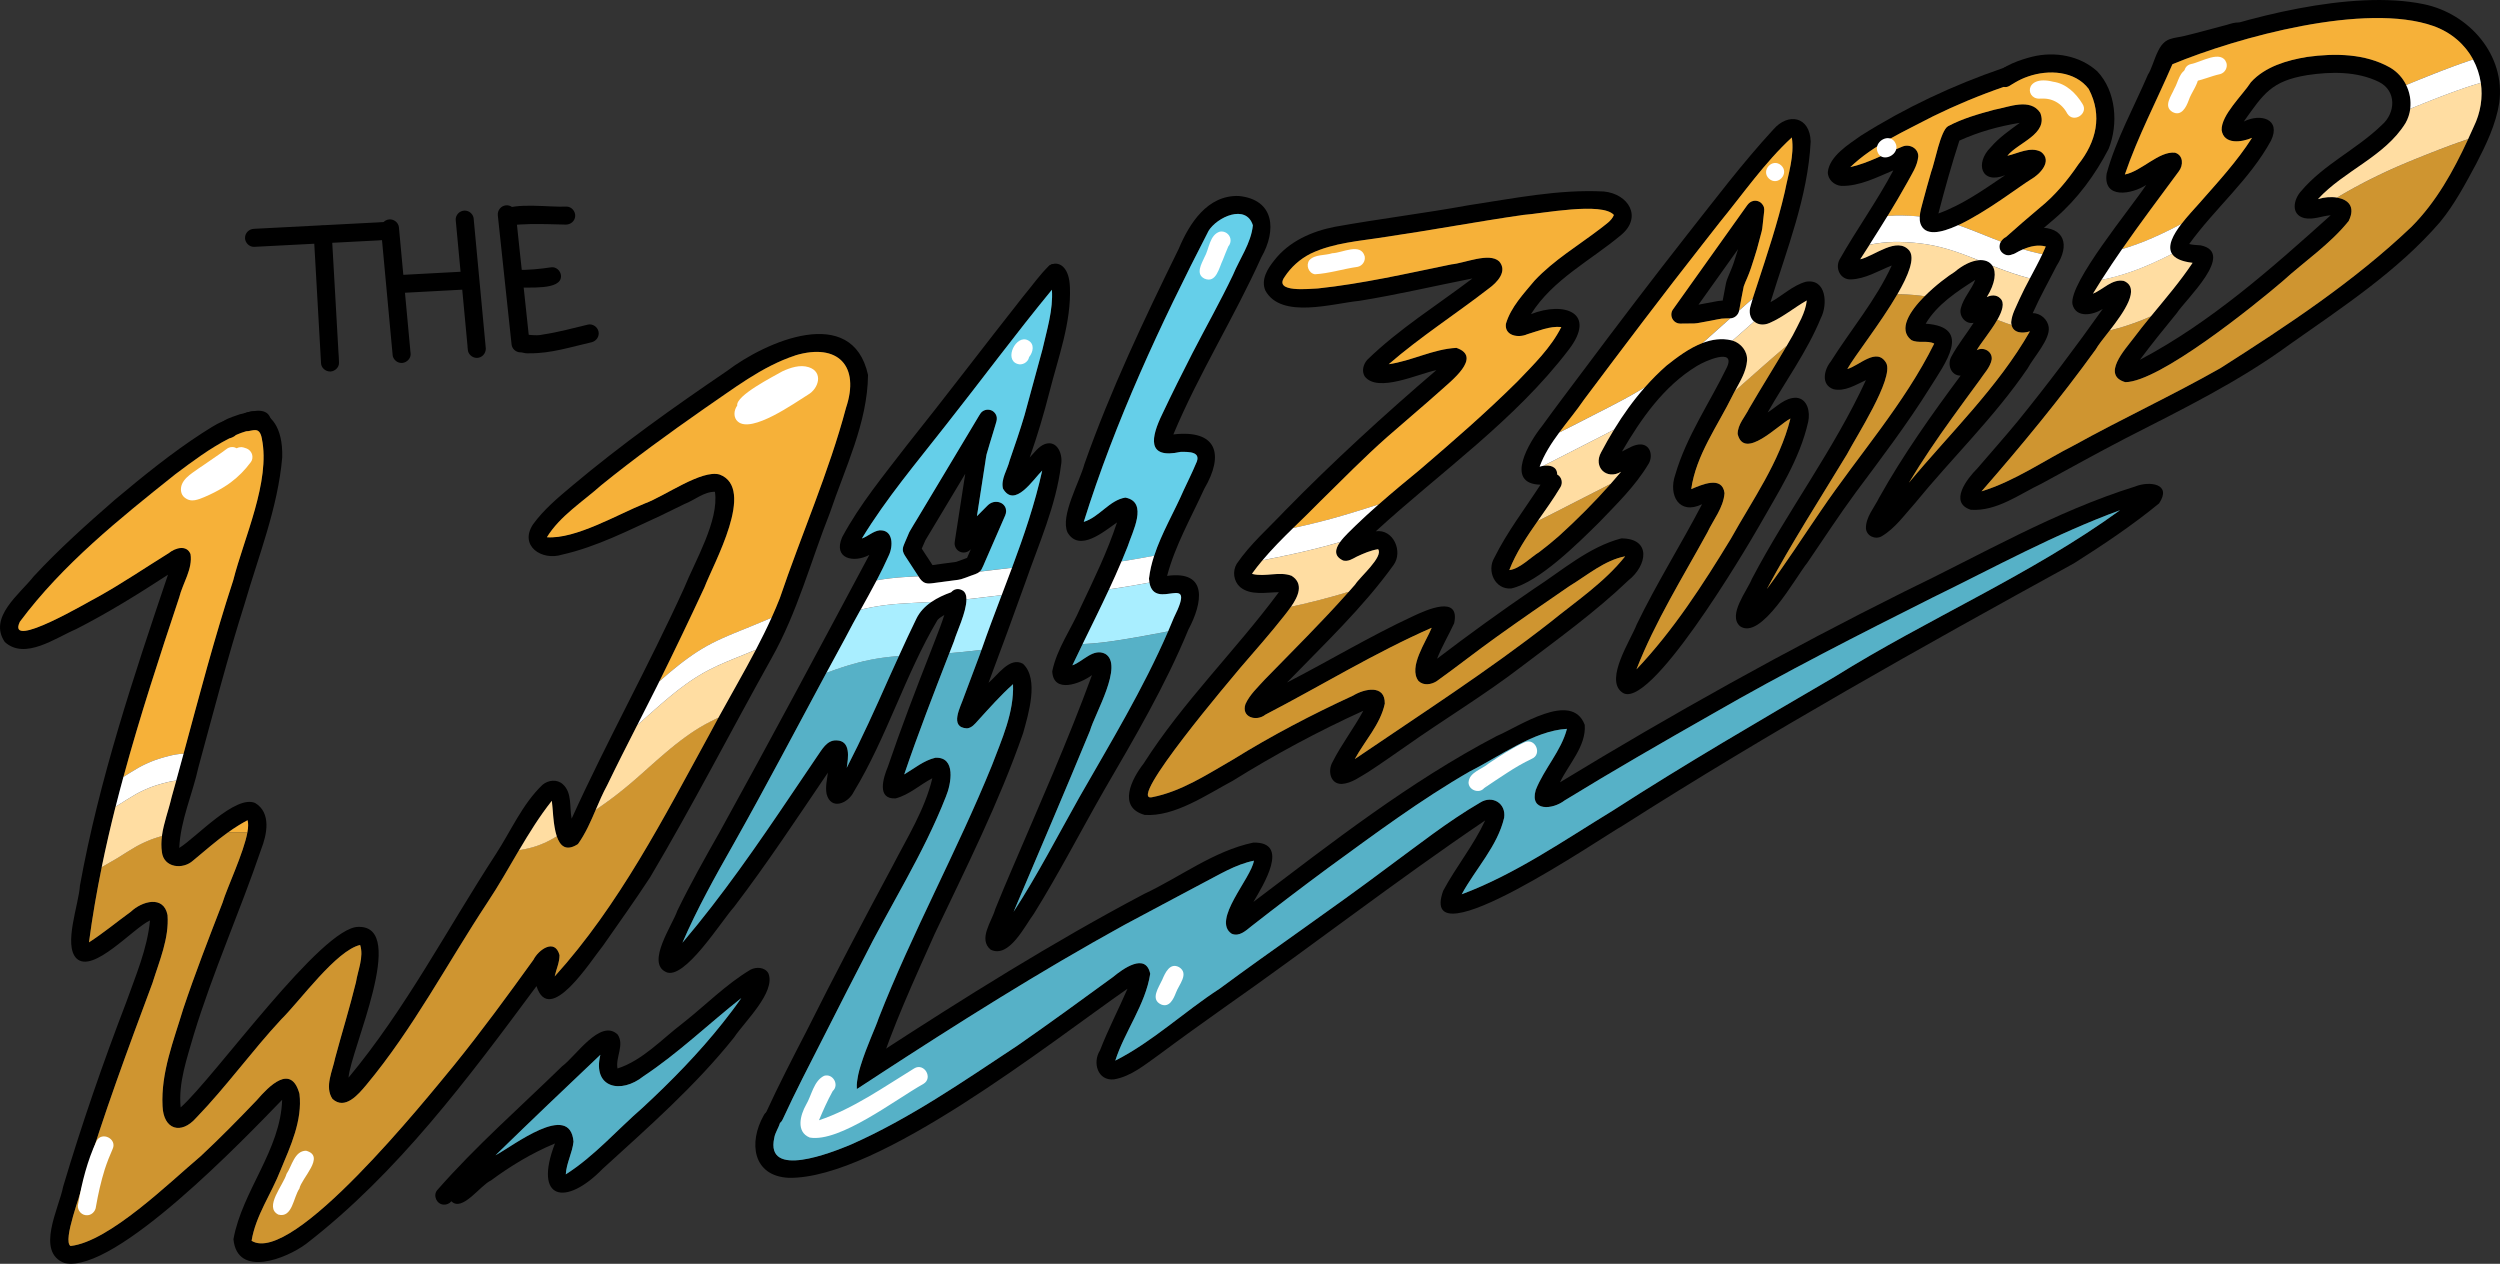 <?xml version="1.0" encoding="UTF-8"?><svg id="a" xmlns="http://www.w3.org/2000/svg" viewBox="0 0 989.08 500"><rect x="0" y="0" width="989.08" height="500" fill="#333333" stroke="none"/><path d="M25.58,499.73c-11.64-4.37-2.22-21.75-.6-30.25,7.33-24.63,15.74-48.91,24.94-72.9,3.75-10.57,8.37-21.18,9.42-32.43-6.69,3.07-22.6,21.26-29.08,15.03-5.27-5.29.93-21.41,1.36-28.79,7.62-41.97,21.22-82.66,34.84-123.01-11.81,7.68-23.78,15.12-36.34,21.52-8.06,3.4-20.25,12.37-28.22,5.1-6.65-9.76,5.91-18.93,11.43-25.96,10.01-10.82,21.03-20.66,32.13-30.33,11.13-9.31,22.42-18.51,34.62-26.41,3.84-2.23,12.9-9.47,14.27-1.55-.04,2.11-1.84,3.21-3.65,3.67-7.65,3.89-14.57,9.1-21.42,14.24-21.99,17.54-44.52,35.59-61.41,58.26-5.73,11.77,27.92-8.4,30.97-9.87,9.58-5.35,18.67-11.51,27.98-17.3,2.47-2.03,7.02-3.39,8.55.44.91,5.88-3.09,11.52-4.49,17.15-14.84,44.62-29.47,89.72-35.69,136.48,5.76-3.71,11.04-8.11,16.58-12.13,4.33-4.13,12.97-6.66,14.51,1.35.67,9.23-3.28,18.21-5.97,26.89-9.69,26.03-19.4,52.06-27.33,78.7-.83,4.38-8.37,23.26-5.08,25.32,15.37-1.71,39.33-25.3,51.52-35.57,7.62-7.11,14.95-14.55,22.14-22.09,4.8-5.54,13.58-14.67,16.91-2.55,1.25,10.48-3.53,20.71-7.47,30.18-3.61,9.3-9.89,18.1-11.47,27.97,16.12,10.01,69.07-56.08,80.02-69.36,10.97-13.52,21.43-27.86,31.49-41.82,2.03-4.03,8.49-8.61,10.32-1.84.02,2.89-1.31,5.63-1.92,8.43,25.55-28.23,43.24-62.93,61.33-95.96,9.4-17.88,20.33-34.86,27.72-53.67,8.46-24.97,19.48-49.99,26.19-75.32,5.57-16.58-3.16-25.78-20.02-20.76-13.42,4.4-24.66,13.36-36.22,21.18-13.8,9.65-27.46,19.55-40.55,30.15-7.33,6.55-16.34,12.15-21.54,20.6,11.33.82,27.98-9.05,38.8-13.39,7.74-2.8,22.44-13.52,29.56-11.42,14.4,5.48-2.38,35.05-6.04,44.67-6.13,13.21-12.44,26.35-18.92,39.39-6.48,12.99-13.25,25.83-19.55,38.9-4.15,7.59-6.52,16.3-11.57,23.31-10.06,6.53-9.54-11.36-10.34-17.18-9.88,12.45-16.69,27.1-25.51,40.31-15.9,24.08-29.39,49.95-47.92,72.17-3.1,3.71-8.44,10.07-13.37,5.5-3.23-4.77.07-11.1,1.07-16.18,2.69-10.02,5.78-19.93,8.24-30.01.75-4.74,3.17-10.01,1.64-14.72-9.5,2.22-23.7,22.03-31.26,29.49-11.66,12.56-21.68,26.57-33.59,38.89-6.03,6.87-12.96,4.68-13.33-4.64-.68-13.22,4.43-25.91,8.17-38.39,4.74-14.18,10.18-28.12,15.57-42.06,2.15-7.2,11.81-26.76,9.91-32.68-7.97,4.2-14.7,10.33-21.6,16.03-4.03,3.64-11.52,2.84-12.31-3.32-1.11-7.4,2.23-14.67,3.85-21.79,8.03-28.64,15.12-57.56,24.39-85.84,4.22-16.69,14.79-39.14,11.33-55.99-1.32-7.34-6.12.04-9-4.76-3.53-7.28,17.78-12.59,17.08,12.19-1.72,19.94-9.36,38.87-14.9,57.97-6.76,21.29-12.34,42.92-18.22,64.46-2.32,10.66-7.15,21.12-7.61,32.04,6.68-4.1,22.17-21.13,30.01-17.79,6.48,3.88,4.69,12.49,2.38,18.37-8.38,24.63-19.07,48.43-26.66,73.34-2.65,9.34-6.15,18.91-5.18,28.75,13.53-12.02,55.89-71.7,70.41-71.44,19.62-.35-3.21,48.76-3.99,59.65,22.59-27.14,39.04-58.85,58.25-88.38,6-9.2,10.49-19.83,18.51-27.49,2.27-1.88,5.73-2.29,8.01-.22,3.78,3.41,2.59,9.1,3.5,13.63,13.98-30.82,30.47-60.41,44.49-91.22,4.31-10.68,13.9-26.75,12.2-38.11-4.35-.06-8.09,3.34-12.06,4.85-3.11,1.53-6.22,3.05-9.34,4.56-12.71,5.81-25.35,12.37-39.06,15.46-8.02,2.55-17.08-3.44-11.53-11.95,4.29-5.93,10-10.68,15.58-15.36,19.47-16.36,40.16-31.08,61.19-45.36,15.37-11.67,49.57-26.76,55.79,1.57-.2,18.95-9.1,36.77-15.05,54.47-7.62,19.24-12.9,39.48-23.11,57.59-16.13,28.9-31.19,58.23-48.02,86.64-6,9.19-12.4,18.12-18.67,27.12-4.74,5.79-21.16,32.13-26.31,15.99-27.1,36.54-54.91,73.98-91.16,101.98-7.89,5.89-27.28,13.51-28.74-1.87,3.47-19.11,18.66-35.18,19.27-55.15-14.32,14.78-66.16,69.1-86.06,64.58Z"/><path d="M86.77,171.66c-2.3-4.91,4.7-6.49,8.06-7.74,3.69-.87,10.37-3.36,12.16,1.47.78,2.67-2.03,5.27-4.6,4.33-.95,0-1.89.17-2.83.33-2.3.49-4.55,1.26-6.69,2.25-1.89,1.45-4.77,1.71-6.1-.63Z"/><path d="M263.45,384.54c-7.88-3.64,2.61-18.59,4.51-24.21,5.15-10.6,10.93-20.87,16.74-31.12,20.07-36.34,39.67-73.07,59.23-109.66-6.23,3.32-14.44,1.48-10.74-7.04,7-13.04,16.54-24.55,25.52-36.26,15.6-19.51,30.66-39.43,46.14-59.03,3.45-4.09,6.54-8.64,10.42-12.3,3.57-2.1,7.35,2.93,4.2,5.72-15.66,18.71-30.12,38.38-45.24,57.52-11.43,14.63-23.65,29.05-33.27,44.9,2.42-.84,4.36-2.85,6.94-3.22,5.56-.36,5.49,6.3,3.68,9.98-4.97,11.21-11.52,21.66-17.13,32.55-14.87,27.21-29.1,54.76-44.34,81.76-7.21,12.69-14.34,25.47-20.13,38.88,15.83-18.66,29.76-38.84,43.42-59.12,3.28-4.84,6.54-9.68,9.82-14.52,1.93-2.71,3.88-6.6,7.72-6.44,5.78.12,4.65,6.93,4.05,10.86,5.98-11.65,11.39-23.57,16.68-35.54,3.58-7.87,7.09-15.77,10.9-23.53,2.62-5.37,8.24-8.45,13.67-10.37,2.94-.98,5.68,2.66,4.03,5.24-2.43,2.68-6.76,2.9-9.36,5.7-12.78,21.56-20.05,46.4-33.13,67.96-2.22,4.61-9.03,7.46-10.75.89-.56-2.81.18-5.65.5-8.45-12.13,17.9-24.04,35.97-37.16,53.18-4.96,5.46-19.68,29.25-26.93,25.68Z"/><path d="M304.96,444.85c-1.75-.74-2.71-2.91-1.9-4.67,4.97-10.85,10.46-21.45,15.93-32.05,11.01-22,22.46-43.78,34.11-65.45,5.8-11.28,12.8-22.34,15.76-34.78-4.89,2.52-9.12,6.57-14.53,7.97-7.57.42-4.88-8.17-3.08-12.48,5.21-15.32,11.02-30.44,16.92-45.51,2.53-6.64,5.39-13.22,6.97-20.17-.05-3.12,2.6-5.8,5.59-4.15,4.68,2.58-2.13,15.88-3.26,20.04-6.79,17.51-13.69,35-19.72,52.79,3.99-2.35,7.72-5.53,12.31-6.6,8.31-.45,6.28,10.4,4.18,15.39-8.86,22.69-22.22,43.34-33.07,65.1-8,15.4-15.75,30.97-23.68,46.4-2.7,5.38-5.35,10.79-7.86,16.26-.81,1.78-2.9,2.66-4.67,1.9Z"/><path d="M423.29,113.45c.59,14.22-4.62,27.91-8.06,41.52-2.25,8.78-4.82,17.48-7.84,26.02,1.85-1.91,3.41-4.29,5.97-5.3,5.04-1.78,7.26,4.24,6.42,8.28-1.98,16.16-8.83,31.22-14.13,46.49-4.76,13.25-9.59,26.49-14.56,39.67,3.61-2.98,8.42-10.49,13.64-7.51,6.45,6,2.1,20.04.03,27.48-9.47,27.28-22.52,53.18-34.9,79.23-8.22,18.46-16.83,36.94-22.91,56.22-.01.05-.03.1-.04.15-2.48,1.61-4.96,3.23-7.44,4.85-.15.1-.3.19-.45.27-.57-7.81,7.08-23.12,8.59-27.9,13.24-33.92,31.21-66.49,44.84-100.09,3.89-10.3,8.8-20.91,8.35-32.15-4.96,4.44-9.36,9.44-13.84,14.35-1.2,1.33-2.45,2.97-4.38,3.13-7.18-.36-2.49-8.53-1.23-12.37,2.14-5.75,4.32-11.48,6.46-17.23,8.21-24.08,19.05-47.5,24.51-72.4-3.59,3.54-10.93,15.09-15.53,7.12-.88-3.76,1.76-7.44,2.63-11.04,2.04-5.96,4.13-11.91,5.9-17.95,2.33-8.47,4.82-17.63,7.08-25.97,2.01-8.91,5.13-18.28,3.25-27.44-6.15-6.01,7.07-12.21,7.63,2.58Z"/><path d="M366.23,230.68c-1.27-.35-2.07-1.38-2.75-2.43-1.35-2.06-2.68-4.12-4.02-6.18-.32-.5-.65-.99-.97-1.49-.66-1.01-1.38-1.99-1.33-3.27.03-.85.35-1.61.68-2.38.24-.55.48-1.1.71-1.65.38-.89.76-1.78,1.14-2.67.08-.19.18-.36.29-.53.93-1.65,1.96-3.26,2.94-4.9,1.43-2.4,2.87-4.79,4.31-7.19,2.91-4.85,5.82-9.71,8.73-14.56,2.4-4.01,4.8-8.01,7.21-12.02,1.16-1.93,2.32-3.86,3.47-5.8.25-.42.51-.85.76-1.27.18-.31.36-.61.59-.9.9-1.17,2.46-1.61,3.86-1.21,1.34.38,2.37,1.64,2.5,3.02.09.94-.24,1.82-.5,2.71-.33,1.1-.66,2.19-.99,3.29-.85,2.84-1.75,5.67-2.56,8.53-.23,1.09-.37,2.21-.54,3.31-.23,1.49-.46,2.97-.69,4.46-.4,2.56-.79,5.13-1.19,7.69-.46,2.99-.92,5.98-1.39,8.98.03-.03.05-.06.08-.08,1.36-1.37,2.73-2.74,4.1-4.12.65-.65,1.39-1.12,2.3-1.35,1.74-.43,3.74.16,4.63,1.8.6,1.1.55,2.35.06,3.48-.03.08-.07.16-.11.24-2.59,5.94-5.18,11.89-7.77,17.83-.46,1.06-.88,2.16-1.43,3.17-.86,1.6-2.81,2.02-4.37,2.6-1.24.45-2.48.97-3.75,1.34-.75.22-1.54.29-2.32.4-1.46.2-2.92.39-4.38.58-1.36.18-2.71.36-4.06.54-.67.09-1.32.19-1.98.19-.42,0-.84-.04-1.27-.16ZM366.76,220.23c.55.85,1.11,1.7,1.66,2.56.17.26.33.52.49.78,1.23-.16,2.45-.35,3.68-.51,1.84-.25,3.7-.46,5.54-.74.1-.02.2-.04.3-.07,1.27-.45,2.53-.92,3.8-1.39.12-.04.24-.09.37-.13.51-1.15,1.01-2.31,1.51-3.47-.1.11-.21.23-.32.33-1.08.99-2.65,1.31-4.01.69-1.32-.6-2.17-2-2.1-3.45.02-.42.1-.84.16-1.26.09-.6.19-1.2.28-1.8.19-1.27.39-2.54.59-3.81.71-4.55,1.41-9.1,2.11-13.66.35-2.29.71-4.57,1.06-6.85-.98,1.63-1.96,3.27-2.94,4.9-2.39,3.99-4.78,7.97-7.17,11.96-1.15,1.92-2.3,3.84-3.45,5.75-.72,1.2-1.48,2.39-2.17,3.61-.48,1.13-1,2.24-1.48,3.37.69,1.07,1.39,2.13,2.08,3.2Z"/><path d="M391.96,375.74c-5.08-4.2.44-11.18,1.79-16.05,2.13-5.3,4.34-10.56,6.6-15.8,10.86-25.46,22.17-50.8,31.67-76.79-4.55,3.36-15.29,7.49-15.72-1.5,1.82-9.01,7.62-16.88,11.22-25.3,5.22-11,10.6-22.02,14.4-33.61-5.13,3.56-14.91,11.97-19.58,3.95-2.96-6.51,4.8-19.95,6.68-27.01,10.33-29.29,23.67-57.36,37.33-85.21,4.2-10.02,11.32-21.25,23.68-20.89,14.31,1.38,15.06,13.64,9.01,24.23-10.72,23.8-24.74,46.02-34.82,70.11,17.28-2,20.22,7.89,12.23,21.5-5.16,11.34-11.51,22.36-14.71,34.47,16.45-2.29,13.97,10.9,8.43,21.23-9.14,22.19-21.31,42.86-33.34,63.55-9.3,16.26-17.88,32.95-27.78,48.86-3.61,4.83-9.8,17.75-17.07,14.26ZM437.3,258.69c7.37,4.4-4.18,23.74-6.05,30.37-9.89,23.98-20.11,47.81-30.24,71.69,9.5-14.6,17.46-30.12,25.99-45.28,13.3-23.26,27.28-46.19,37.41-71.08,9.94-19.9-8.89-.62-9.84-15.45,1.46-12.5,8.81-23.66,13.74-35.07,1.62-3.47,3.34-6.89,4.81-10.42,2.44-4.8-2.69-4.72-6.03-4.68-13.71,3.02-11.66-5.95-7.26-14.98,3.82-8.12,7.85-16.14,11.94-24.13,5.31-10.29,11.01-20.39,16.01-30.85,2.68-6.48,7.17-12.58,7.89-19.66-2.65-8.6-14.22-3.28-17.59,2.28-19.03,36.87-36.89,75.23-49.33,115.04,6.15-1.87,10.16-8.6,16.45-9.6,9.27,1.74,2.69,13.71.94,19.28-6.31,16.13-14.46,31.44-21.86,47.08,4.23-1.48,8.27-6.97,13.03-4.54Z"/><path d="M452.82,322.39c-10.8-3.05-5.1-14.24-.39-20.27,15.53-24.4,36.38-44.71,53.52-67.83-5.02.05-11.17,1.42-15.34-2.04-2.56-2.31-3.08-6.22-1.34-9.17,5.32-7.8,12.61-14.14,19.07-21,19.04-19.45,39.31-37.99,59.93-55.64-6.99,1.35-23.28,9.19-28.37,2.44-1.25-2.14-.54-4.67.97-6.47,12.59-12.28,27.7-21.65,41.67-32.25-14.89,2.94-29.68,6.43-44.66,8.85-10.56,1.02-31.06,7.38-37.28-4.09-1.81-4.33.88-8.6,3.53-11.9,5.78-7.5,14.82-11.5,23.91-13.28,17.62-3.17,35.42-5.34,53.04-8.55,17.66-2.66,35.57-6.37,53.47-5.43,9.69.95,15.37,10.08,6.81,17.21-12.12,10.16-27,17.56-35.66,31.31,13.21-5.2,26.23-.6,14.89,14.13-21.27,27.9-50.59,48.25-76.28,71.78,6.97-.99,10.88,8.08,7.01,13.36-12.2,16.97-27.63,31.47-42.13,46.47,16.71-8.61,32.86-18.35,49.91-26.26,5.25-2.46,18.67-8.57,16.21,2.82-2.25,4.82-4.86,9.2-6.77,14.04,12.53-9.56,25.3-18.79,38.31-27.67,11.09-7.16,21.62-16.54,34.59-19.95,12.02,0,10.28,10.74,2.78,16.64-12.96,12.39-27.52,22.91-41.79,33.72-15.14,11.65-30.88,21.03-46.35,31.97-4.9,3.39-9.77,6.85-14.77,10.1-3.28,1.9-6.56,4.47-10.45,4.72-4.61.09-5.62-5.25-3.69-8.62,3.55-7.06,8.45-13.37,12.2-20.33-17.98,8.17-35.01,17.35-51.69,27.72-10.19,5.42-23.04,14.34-34.86,13.48ZM455.8,315.42c11.65-2.27,21.88-9.09,32.04-14.92,15.26-9.47,31.19-17.78,47.5-25.29,4.44-2.71,12.67-4.51,12.53,3.18-1.74,8.19-7.94,14.69-11.87,21.94,26.02-17.72,52.54-34.76,77.36-54.16,10.13-8.23,21.47-15.8,29.61-26.06-8.12,1.54-15.01,7.5-21.98,11.74-9.7,6.67-19.41,13.34-28.98,20.21-8,5.71-15.7,11.83-23.7,17.53-2.14,1.33-5.17,1.8-7.12-.14-4.15-5.44,3.04-15.57,5.23-21.05-22.65,9.93-43.82,22.97-65.76,34.36-3.56,2.86-9.71,1.11-7.92-4.17,1.71-3.76,4.87-6.63,7.6-9.67,12.09-12.41,24.45-24.58,35.81-37.68,1.84-2.95,11.27-10.95,9.06-13.96-2.94.46-5.72,1.68-8.41,2.93-1.66.88-3.42,2.06-5.38,1.56-7.3-3.34,1.62-10.44,4.72-13.67,8.12-7.86,16.83-15.07,25.55-22.24,13.41-11.49,26.21-22.6,38.66-34.95,6.32-6.61,13.22-13.28,17.34-21.52-4.66-.45-9.14,1.6-13.53,2.87-3.41,1.54-8.98.64-8.4-4.11,1.92-6.59,7.03-11.94,11.35-17.13,7.63-8.14,17.35-13.89,26.15-20.65,1.88-1.56,4.29-2.93,5.22-5.29-4.53-5.31-28.66-.54-36.03-.02-18.21,2.64-36.3,6.05-54.52,8.71-9.91,1.61-20.3,2.2-29.48,6.6-4.17,2.11-7.74,5.31-10.29,9.23-4.45,6.34,9.97,4.62,13.18,4.53,17.83-1.89,35.35-5.94,52.9-9.54,5.07-.44,14.93-4.84,18.84-1.18,3.44,3.93-.85,8.41-4.11,10.74-13.08,10.13-27.06,19.1-39.58,29.95,9.09-1.29,17.65-6.02,26.8-6.46,10.46,3.61-2.38,13.28-6.41,17.02-6.91,6.17-14.03,12.12-20.99,18.24-9.23,8.16-17.84,16.97-26.62,25.59-9.04,9.3-19.2,17.92-26.81,28.43.04.06.09.12.14.17,0,0,.01.02.02.02,5.07,1.26,10.6-1.15,15.47.71,6.49,4.16.42,11.51-2.87,15.74-5.55,7.08-11.53,13.8-17.39,20.62-2.7,3.29-45.54,53.52-34.95,51.26Z"/><path d="M641.55,273.77c-6.6-5.26,3.59-20.48,5.98-26.7,7.86-16.27,17.5-31.58,25.86-47.59-9.05,4.41-13.43-3.52-10.61-11.64,4.41-15.2,13.6-28.4,20.45-42.53,3.61-7.97-8.97-2.39-11.95-.47-13.04,7.93-22.02,20.84-29.58,33.8,2.43-1.13,4.77-2.91,7.57-2.81,4.04.3,4.75,5.14,2.76,8-5.2,8.63-12.55,15.72-19.47,22.95-8.14,8.03-23.7,23.58-34.64,26.03-6.46.58-9.81-6.95-6.73-12.12,5.07-10.23,12.09-19.37,18.29-28.93-14.57-.29-4.31-17.12.57-23.16,5.5-7.61,11.19-15.08,16.82-22.6,13.35-17.86,26.93-35.7,40.69-53.23,11.08-14.03,21.84-28.31,33.96-41.46,5.99-7,14.57-5.16,14.84,4.7-1.1,21.92-9.51,42.76-15.89,63.55,4.72-2.56,8.75-6.63,13.99-8.09,8.17-1.39,8.7,9.09,5.92,14.39-5.44,13.25-14,24.91-21.03,37.32,3.55-2.22,6.84-5.9,11.3-5.82,4.55.37,5.56,5.75,4.74,9.46-3.34,14.99-11.97,28.08-19.42,41.3-5.35,9.39-44.06,74.75-54.41,65.64ZM647.43,264.84c14.65-15.45,26.33-33.57,37.37-51.71,8.57-15.4,19.26-30.23,23.56-47.55-4.8,2.46-18.3,16.68-20.88,6.13-.01-3.8,2.94-6.81,4.54-10.08,5.64-9.72,11.71-19.18,17.25-28.95,2.18-4.4,5.02-8.84,5.54-13.8-4.99,2.83-9.45,6.65-14.75,8.92-5,2.19-9.13-1.84-7.42-6.95.72-2.69,1.66-5.34,2.52-7.99,4.05-12.41,8.1-24.44,11-37.04,1.36-6.99,3.84-14.28,2.76-21.42-10.83,9.98-19.36,22.41-28.7,33.8.01-.02.03-.03.04-.05.03-.04.06-.08.24-.31-1.89,2.41-3.49,4.45-5.32,6.78.02-.03.05-.06.09-.12.03-.04.06-.08.09-.12-.48.63-.97,1.24-1.46,1.86.02-.02.04-.05.06-.07,0,0,0-.01.01-.02-16.03,20.4-31.65,41.1-47.21,61.86-5.94,8.74-13.96,16.6-17.63,26.62,2.79-.89,6.95-.75,6.95,3.08,1.85,1.01,2.35,3.41,1.22,5.14-6.52,10.93-15.55,20.81-20.17,32.7,4.05-.43,8.4-5,11.97-7.23,2.58-1.98,5.12-4.01,7.55-6.16,8.78-7.93,17.08-16.46,24.7-25.51-5.77,3.4-11.15-1.9-7.88-7.73,6.77-12.82,14.94-24.64,25.83-34.24,7.07-5.64,16.26-12.34,25.77-10.04,3.59.96,6.39,4.26,6.11,8.07-.39,5.04-3.52,9.29-5.68,13.72-5.89,12.04-14.48,23.59-16.38,37.1,4.09-1.72,12.27-5.45,13.17,1.57-.39,5.73-4.43,10.54-6.81,15.61-9.77,17.8-20.63,35.18-28.04,54.15Z"/><path d="M664.7,128.02c-.63-.01-1.27-.19-1.84-.56-.16-.1-.32-.22-.47-.36-.68-.63-1.11-1.52-1.15-2.44,0-.17,0-.34.01-.51.05-.61.25-1.21.63-1.73.03-.04.06-.09.1-.13.02-.03.05-.07.07-.1.22-.31.44-.61.65-.92.48-.67.95-1.34,1.43-2.01,1.75-2.45,3.49-4.9,5.24-7.36,5.55-7.79,11.1-15.59,16.65-23.38,1.23-1.73,2.47-3.46,3.7-5.19.36-.51.72-1.02,1.09-1.53.15-.21.29-.42.45-.62.63-.86,1.42-1.5,2.5-1.72.78-.15,1.61-.02,2.31.35.71.37,1.18.94,1.56,1.62.53.95.34,2.03.23,3.04-.05.48-.1.96-.16,1.44-.12,1.13-.24,2.26-.37,3.39-.08.71-.14,1.42-.32,2.11-.2.78-.41,1.56-.62,2.34-.47,1.79-.93,3.58-1.31,4.9-.72,2.45-1.54,4.87-2.31,7.3-.45,1.4-1,2.75-1.57,4.11-.44,1.06-.95,2.13-1.31,3.22-.64,3.06-1.17,6.14-1.75,9.18-.02.13-.05.26-.07.4-.35,1.75-1.79,3.03-3.59,3.09-1.08.03-2.18.02-3.26.11-1.34.19-2.68.51-4.01.75-1.49.28-2.98.55-4.47.83-.81.15-1.62.32-2.45.34-.8.02-1.61.02-2.41.02-.96.01-1.92.03-2.89.03-.1,0-.19,0-.29,0ZM682.01,106.46c-3.35,4.69-6.69,9.38-10.03,14.08.63-.12,1.25-.25,1.88-.36,1.41-.26,2.83-.53,4.24-.79,1.07-.2,2.12-.43,3.21-.47.08,0,.16,0,.24,0,.15-.79.3-1.59.45-2.38.23-1.22.47-2.45.7-3.67.15-.78.29-1.54.58-2.28.17-.44.35-.87.53-1.31.48-1.14.95-2.29,1.42-3.43.43-1.04.76-2.11,1.1-3.18.44-1.38.88-2.75,1.32-4.13-1.88,2.65-3.77,5.29-5.65,7.94Z"/><path d="M688.39,247.73c-4.94-4.42,2.8-13.92,4.72-18.72,14.03-26.74,32.48-51.18,45.11-78.61-3.98,1.79-8.4,4.69-12.9,3.56-4.92-1.74-3.71-7.57-1.08-10.83,8.01-12.71,17.9-24.37,24.2-38.09-5.27,2.09-10.42,5.32-16.21,5.51-4.11.13-6.29-4.37-4.46-7.83,6.75-11.95,14.86-23.15,21.3-35.32-6.54,2.75-13.36,6.31-20.6,6.15-2.84-.24-5.42-2.58-5.32-5.52.68-6.27,8.26-10.95,13.04-14.33,17.57-11.1,36.53-20,56.18-26.73,6.7-3.43,9.28,5.52,1.85,6.91-10.04,3.38-19.98,7.49-29.44,12.13-11.29,5.94-23.47,11.21-32.77,20.12,7.31-1.66,13.88-5.38,20.75-8.18,2.82-1.08,6.28.83,6.14,4.02-.36,3.82-2.62,6.94-4.36,10.24-5.79,10.38-12.16,20.4-18.6,30.38,5.65-1.33,14.59-9.18,19.42-3.46,5.89,7.54-19.8,38.4-24.51,46.85,4.76-1.3,11.67-8.84,15.41-2.34,3.09,6.05-12.04,29.32-15.54,36.08-10.72,17.68-21.93,35.09-31.71,53.32,7.43-9.97,14.35-20.74,21.33-30.91,14.92-22.05,33.06-42.3,44.89-66.21-2.89-1.42-6.3.07-9.07-1.4-9.1-7.17,11.05-23.21,17.05-26.91,11.38-9.58,21.19-3.74,12.82,9.93,1.66-.92,3.91-.98,5.29.46,4.42,4.01-6.99,16.26-9.27,20.55,2.69-1.53,6.33.53,5.9,3.72-.6,3.12-3.11,5.54-4.78,8.15-3.63,4.97-7.3,9.9-10.88,14.91-6.01,8.33-11.79,16.84-17.1,25.64,16.29-19.63,35.2-37.66,47.89-59.9-3.3,1.04-7.28.65-7.42-3.62.27-3.27,1.98-6.06,3.22-9.02,3.23-7.1,7.43-13.74,10.46-20.93-4.16-1.13-8.52.65-12.1,2.71-4.06,2.26-7.54-3.85-3.52-6.2,3.82-2.24,8.12-3.87,12.59-3.98,10.67-.27,12.61,6.98,7.33,15.16-3.15,6.23-6.61,12.31-9.43,18.71,3.11-.04,5.93,2.5,6.33,5.56.6,4.83-5.98,11.86-8.33,16.26-13.09,19.26-30,35.49-44.69,53.49-4.08,4.52-7.75,9.81-13.06,12.95-2.54,1.46-6.02-.09-6.24-3.13-.08-4.51,3.32-8.22,5.21-12.1,9.46-16.93,20.69-32.77,32.25-48.32-3.9.02-5.4-4.53-3.64-7.58,2.52-4.68,5.94-8.87,8.78-13.32-3.17.69-5.9-2.65-5.06-5.74,1.01-4.14,4.22-7.31,5.72-11.27-7.33,4.7-15.08,9.72-19.62,17.36,18.89,1.28,7.41,16.06,1.72,25.25-8.98,14.4-19.25,27.9-29.38,41.5-6.69,9.1-12.77,18.45-19.12,27.75-4.65,5.75-18.38,31.08-26.73,25.15Z"/><path d="M793.25,100.73c-3.27-1.54-2.59-5.5.39-6.96,4.35-3.88,8.77-7.71,13.23-11.46,6.05-4.86,11.02-10.82,15.36-17.22,7.1-8.93,9.68-19.35,4.16-29.83-5.47-7.28-16-7.78-24.03-4.98-2.62.86-5.02,2.22-7.33,3.7-2.59,1.64-6.1-1.12-5.21-4.02,1.78-3.94,10.12-6.49,14.16-7.52,8.93-2.18,18.82-.49,25.76,5.77,7.47,7.88,8.44,20.88,4.5,30.69-5.28,10.19-12.31,19.79-21.02,27.32-4.7,4.08-9.51,8.03-14.11,12.22-1.54,1.47-3.6,3.28-5.86,2.29Z"/><path d="M759.8,88.45c-.83-2.87.21-5.83.93-8.61,1.04-3.95,2.15-7.88,3.28-11.8,1.51-3.92,3.67-16.32,6.68-18.11,5.75-3.06,12.08-4.85,18.34-6.53,5.67-1.03,14.18-4.79,18.15,1.22,3.33,8.44-8.76,11.72-13.01,17,4.23-.93,9.1-3.77,13.3-1.56,4.71,3.57-.4,8.9-4.02,10.93-6.76,4.06-39.32,30.05-43.65,17.46ZM766.89,84.47c9.62-3.49,18.02-9.48,26.44-15.17-9.57,3.85-12.02-4.74-5.81-10.95,3.3-3.87,7.51-6.77,11.58-9.76-8.5,1.41-16.23,3.56-23.91,7.04-3.08,9.52-5.79,19.17-8.3,28.85Z"/><path d="M779.7,201.68c-8.8-2.85-1.44-12.35,2.57-16.33,5.29-6.19,10.72-12.27,15.9-18.55,11.75-14.46,22.95-29.38,33.75-44.57-3.73,2.41-10.6,3.8-11.99-1.86-1.46-8.47,23.29-38.19,29.17-47.2-5.67,3.74-17.16,5.75-15.64-4.51,3.77-13.61,10.78-26.2,16.35-39.16,2.59-3.72,4.49-17.06,10.92-12.43,27.25-10.14,69.67-21.33,98.16-15.42,18.02,3.71,32.47,20.16,29.89,39.06-1.34,8.59-5.2,16.53-9.16,24.18-4.29,7.95-8.54,16.02-14.3,23.02-16.8,19.42-38.54,33.61-59.33,48.27-20.27,14.86-42.83,25.87-65.13,37.27-11.11,5.76-22.04,11.85-33.03,17.83-8.92,4.23-17.84,11.11-28.13,10.41ZM840.27,111.18c9.63,4.09-8.22,21.64-11.11,27.05-14.08,19.51-29.39,38.06-45.21,56.18,13.09-4.02,24.6-12.13,36.76-18.3,19.03-10.53,38.79-19.69,57.7-30.42,26.4-16.83,52.92-34.3,75.65-55.96,11.08-11.1,18.3-25.36,24.58-39.48,7.75-15.76.74-34-15.93-39.96-26.83-9.48-77.25,4.34-103.27,15.12-6.28,14.52-13.71,28.64-18.82,43.62,6.65-1.3,13.46-9.29,19.84-8.63,3.34,1,3.37,5.01,1.49,7.4-11.74,15.94-23.67,31.5-33.95,48.41,4.01-1.62,7.63-6,12.25-5.04Z"/><path d="M840.86,151.21c-9.56-2.77-.07-12.95,3.25-17.38,7.55-10.13,16.35-19.32,23.35-29.84-18.19-2.12-3.7-16.41,2.54-23.46,7.34-8.37,14.98-16.58,20.97-26-4.04,1.76-11.13,2.84-12.04-3.03-.2-6.01,8.27-13.8,11.6-18.98,5.61-6.16,14.26-8.68,22.24-9.99,10.96-1.51,23.01-1.37,32.86,4.24,7.44,4.37,10.37,14.39,6.06,21.95-8.2,13.26-24.27,18.78-34.65,30.08,6.57-2.1,16.62-.31,12.17,8.65-7.36,9.16-17.49,15.95-26.18,23.85-11.3,9.69-48.73,39.83-62.18,39.9ZM870.76,97.09c13.82,3.02-5.95,21.27-9.54,26.77-4.97,6.09-9.93,12.19-14.62,18.5,28.04-14.8,52.04-36.12,75.5-57.2-3.49.27-6.93,1.9-10.45,1.12-5.47-1.39-4.26-7.4-1.24-10.68,8.96-10.61,22.05-16.55,31.91-26.14,5.53-4.8,5.9-13.55-1.17-17.07-8.72-4.24-18.89-4.08-28.29-2.68-14.25,2.33-17.32,7.36-25.14,18.37,6.65-3.35,14.88-1.02,10.75,7.57-8.39,15.37-22.19,26.82-32.36,40.89,1.52.41,3.1.37,4.65.54Z"/><path d="M844.92,192.4c5.49-2.13,14.51-1.08,9.28,6.76-10.54,8.66-22.12,16.4-33.68,23.71-60.35,33.14-120.37,66.72-178.38,103.7-7.61,4.13-81.7,55.17-71.17,25.85,5.09-9.53,12.07-17.99,16.61-27.83-35.15,23.77-68.74,49.87-103.51,74.22-8.54,6.06-17.04,12.16-25.44,18.41-5.53,3.88-11.06,8.66-17.91,9.82-6.46.67-8.58-6.67-5.55-11.43,3.23-8.33,7.36-16.26,10.91-24.45-30.46,21.22-98.68,75.4-134.04,74.83-14.36-.72-15.9-14.04-9.92-24.65,1.3-2.78,5.63-2.53,6.57.4.69,2.97-1.92,5.55-2.36,8.44-3.63,16.43,22.96,5.7,30.26,2.67,23.43-10.35,44.62-25.09,65.92-39.16,12.72-8.85,25.24-17.98,37.77-27.11,3.95-3.26,12.97-9.86,14.79-1.34-1.85,12.16-10.19,22.94-13.82,34.37,14.84-7.53,27.24-19.36,41.22-28.42,22.01-16.23,44.64-31.61,66.51-48.03,12.02-8.81,23.75-18.15,36.65-25.66,4.77-2.99,10.28.24,9.47,6-2.63,11.28-11.35,20.24-16.79,30.3,21.38-8.01,40.44-21.33,59.86-33.16,28.69-18.5,58.21-35.67,87.69-52.88,36.98-23.11,77.58-40.29,112.92-65.92-25.7,9.4-49.45,22.49-73.95,34.46-29.45,14.78-58.85,29.73-87.41,46.19-19.6,11.14-39.13,22.38-58.35,34.16-4.74,3.69-13.97,4.51-11.44-4.15,3.33-8.41,10.06-15.41,12.34-24.16-13.03.71-26.76,11-38.37,16.81-19.61,11.29-37.78,24.85-56.05,38.15-10.54,7.78-20.32,15.22-30.39,23.1-2.21,1.75-4.84,4.3-7.85,2.99-7.98-5.32,7.76-21.91,8.81-28.89-7.37,1.5-13.83,5.61-20.44,8.99-10.19,5.45-20.43,10.82-30.6,16.3-36.19,19.9-71.03,42.15-105.59,64.75-.15.1-.3.19-.45.27-.19-2.58.52-5.99,1.62-9.56h0c2.09-1.36,4.19-2.72,6.29-4.06,34.48-22.39,69.35-44.33,105.72-63.53,14.32-6.71,27.52-17,43.16-20.3,14.83-.37,3.81,17,.07,23.46,30.95-23.41,61.75-47.57,96.25-65.62,8.58-3.6,29.67-18.15,34.82-4.42.65,8.4-6.44,15.62-9.79,22.73,44.43-27.05,89.91-52.39,136.48-75.58,30.1-14.43,59.27-31.58,91.28-41.52Z"/><path d="M855.88,19.96c-1.19-5.09,5.04-4.84,8.34-5.74,5.18-1.24,10.3-2.69,15.45-4.04,3.09-.64,7.07-3.04,8.66,1.17.91,3.58-2.36,4.72-5.2,5.29-2.86.74-5.71,1.55-8.57,2.3-4.22,1.1-8.43,2.24-12.72,3.04-2.39.72-4.98.8-5.96-2.02Z"/><path d="M175.52,476.59c-2.7-.12-4.26-3.49-2.64-5.62,15.34-17.53,32.93-32.93,49.58-49.18,5.26-3.8,15.07-18.95,21.89-12.51,2.81,4.08-.9,9.05-.05,13.45,9.99-3.21,17.7-11.78,25.97-18.04,8.88-6.99,16.95-15.26,26.67-21.06,2.3-1.17,5.67-1.03,7.05,1.43,3.08,7.48-9.53,19.24-13.57,25.39-15.35,19.22-33.91,35.49-52.03,52.01-14.54,14.93-27.49,12.41-18.83-10.07-9.19,3.81-17.69,8.99-25.32,14.64-4.26,1.93-11.37,12.6-15.66,8.23-.73.9-1.9,1.42-3.06,1.33ZM223.83,464.62c11.33-7.19,20.35-17.64,30.45-26.41,11.27-10.44,22.16-21.55,31.67-33.54,2.54-3.19,5.02-6.44,7.33-9.8-12.96,10.23-24.93,21.8-38.71,30.94-8.92,7.18-20.27,4.63-17.04-8.5-13.93,13.17-27.79,26.41-41.52,39.78,6.83-3.58,29.55-21.51,30.89-5.41-.45,4.42-2.81,8.47-3.06,12.94Z"/><path d="M97.94,324.51c.37,1.15.3,2.81-.07,4.8h-3.79s-.55,0-.55,0h-2.72s-.54,0-.54,0h-.01c2.45-1.76,5-3.39,7.68-4.8Z" fill="#f6b139"/><path d="M103.61,173.6c3.46,16.85-7.11,39.3-11.33,55.99-7.41,22.61-13.43,45.63-19.65,68.58h-.11s-.38.04-.38.04l-.37.03-.37.03-.37.04-.36.04-.36.05-.35.05-.34.05-.34.06-.35.06-.34.07-.35.07-.34.08-.34.08-.35.08-.36.09-.37.1-.39.1-.39.1-.39.1-.39.11-.39.11-.4.12-.4.12-.4.12-.38.12-.37.12-.36.12-.36.12-.34.12-.32.11-.29.11-.29.11-.28.11-.27.11-.27.11-.26.11-.26.11-.26.11-.25.11-.25.11-.25.11-.24.11-.24.11-.24.11-.23.11-.23.11-.23.11-.22.11-.21.1-.21.11-.2.1-.2.11-.19.1-.19.1-.19.1-.19.1-.19.11-.19.11-.19.11-.19.12-.2.12-.2.12-.21.12-.21.13-.22.13-.22.13-.23.14-.23.14-.24.14-.25.15-.25.15-.26.16-.26.16-.27.16-.27.17-.26.16-.26.17-.27.17-.28.17-.28.18-.28.18-.28.18-.04.03c6.5-23.92,14.25-47.53,22.06-71.01,1.39-5.63,5.39-11.27,4.48-17.15-1.52-3.83-6.07-2.46-8.55-.44-9.31,5.79-18.4,11.95-27.98,17.3-3.05,1.47-36.7,21.63-30.97,9.87,16.89-22.67,39.43-40.72,61.41-58.26,6.85-5.14,13.76-10.35,21.42-14.24.97-.25,1.94-.68,2.64-1.36,1.31-.58,2.66-1.08,4.04-1.48h0c2.54.06,5.29-2.28,6.24,3Z" fill="#f6b139"/><path d="M314.69,140.59c16.86-5.01,25.59,4.19,20.02,20.77-6.71,25.32-17.74,50.35-26.19,75.32-1.03,2.61-2.12,5.19-3.28,7.74l-1.89.8-2.82,1.18-2.75,1.14-2.67,1.09-2.52,1.02-2.32.95-2.21.93-2.13.93-2.08.96-2.06,1.02-2.01,1.07-1.94,1.12-1.92,1.19-1.91,1.27-1.91,1.35-1.96,1.45-1.95,1.52-1.95,1.58-1.98,1.66-2.01,1.73-1.37,1.19c6.09-12.31,12.03-24.7,17.81-37.15,3.66-9.63,20.45-39.2,6.04-44.67-7.12-2.1-21.82,8.62-29.56,11.42-10.82,4.35-27.47,14.22-38.8,13.39,5.19-8.46,14.21-14.06,21.54-20.61,13.09-10.6,26.75-20.51,40.55-30.15,11.56-7.82,22.8-16.77,36.22-21.18Z" fill="#f6b139"/><path d="M638.5,85.07c-.94,2.37-3.34,3.73-5.22,5.29-8.8,6.75-18.52,12.51-26.15,20.65-4.32,5.19-9.43,10.54-11.35,17.13-.58,4.75,4.99,5.65,8.4,4.11,4.39-1.27,8.87-3.32,13.53-2.87-4.12,8.24-11.02,14.91-17.34,21.52-12.45,12.35-25.25,23.46-38.66,34.95-5.49,4.51-10.97,9.04-16.3,13.73l-3.09.97-3.96,1.24-3.83,1.18-3.72,1.11-3.64,1.03-3.61.97-3.62.91-3.51.84-3.36.76-1.44.31c3.55-3.47,7.14-6.9,10.57-10.43,8.79-8.62,17.4-17.43,26.62-25.59,6.96-6.12,14.08-12.06,20.99-18.24,4.04-3.73,16.88-13.41,6.42-17.01-9.15.43-17.71,5.16-26.8,6.46,12.53-10.85,26.5-19.82,39.59-29.95,3.25-2.33,7.55-6.82,4.1-10.74-3.91-3.66-13.77.74-18.84,1.18-17.55,3.6-35.06,7.64-52.89,9.54-3.21.09-17.63,1.81-13.18-4.53,2.55-3.92,6.13-7.12,10.29-9.23,9.18-4.4,19.57-4.99,29.48-6.6,18.21-2.66,36.3-6.07,54.52-8.71,7.37-.52,31.5-5.29,36.03.02Z" fill="#f6b139"/><path d="M708.9,54.4c1.09,7.14-1.4,14.43-2.76,21.42-2.9,12.6-6.95,24.63-11,37.04-.56,1.74-1.16,3.47-1.71,5.22l-2.22,1.96-3.15,2.78c.02-.12.05-.23.07-.35.58-3.03,1.1-6.12,1.75-9.18.36-1.1.87-2.16,1.32-3.22.56-1.36,1.12-2.7,1.57-4.11.78-2.43,1.6-4.85,2.31-7.3.39-1.32.84-3.12,1.31-4.9.21-.78.42-1.55.62-2.34.18-.69.24-1.4.32-2.11.12-1.13.24-2.26.37-3.39.05-.48.1-.96.16-1.44.11-1.02.3-2.1-.23-3.04-.38-.68-.85-1.25-1.56-1.62-.7-.37-1.54-.5-2.31-.35-1.08.21-1.87.85-2.5,1.72-.15.21-.3.42-.45.62-.36.51-.73,1.02-1.09,1.53-1.23,1.73-2.47,3.46-3.7,5.19-5.55,7.79-11.1,15.59-16.65,23.38-1.75,2.45-3.49,4.9-5.24,7.36-.48.67-.96,1.34-1.43,2.01-.22.31-.43.61-.65.92-.03.03-.05.07-.07.1-.03.05-.07.09-.1.13-.38.52-.58,1.12-.63,1.73-.02.17-.02.34-.01.5.05.93.47,1.82,1.15,2.44.15.14.3.26.47.36.57.37,1.2.55,1.84.56.09,0,.19,0,.29,0,.96,0,1.92-.02,2.89-.03.8,0,1.61,0,2.41-.02.83-.02,1.64-.19,2.45-.34,1.49-.28,2.98-.55,4.47-.83,1.33-.25,2.67-.56,4.01-.75,1.08-.09,2.17-.08,3.26-.11.02,0,.04,0,.06,0l-2.88,2.55-3.17,2.83-3.29,2.94-1.61,1.42c-5.25,2.01-10.13,5.68-14.29,8.99-3.02,2.66-5.83,5.49-8.46,8.47l-1.06.67-3.75,2.19-3.72,2.05-3.65,1.93-3.59,1.86-3.62,1.85-3.6,1.84-3.54,1.81-3.58,1.83-3.63,1.85-.23.12c3.27-4.42,6.85-8.66,9.89-13.13,15.54-20.73,31.13-41.4,47.14-61.77.45-.57.9-1.13,1.34-1.71.04-.05.08-.1.12-.16,1.66-2.11,3.14-4.01,4.84-6.18.02-.02.03-.04.05-.07,0,0,.01-.01.01-.02,9.32-11.36,17.84-23.76,28.64-33.72Z" fill="#f6b139"/><path d="M809.38,97.52c-.43,1.02-.88,2.02-1.35,3.02l-2.56-.55-2.72-.68-2.33-.67c2.85-1.23,5.96-1.93,8.96-1.11Z" fill="#f6b139"/><path d="M826.39,35.25c5.52,10.49,2.95,20.91-4.15,29.83-4.34,6.4-9.31,12.36-15.36,17.22-4.47,3.75-8.88,7.58-13.23,11.46-.88.43-1.57,1.09-2,1.84h-.01s-2.82-1.1-2.82-1.1l-2.87-1.14-2.85-1.14-2.8-1.11-2.82-1.07-2.73-.96c11.03-5.1,24.61-15.62,28.71-18.08,3.62-2.03,8.74-7.36,4.02-10.93-4.2-2.22-9.07.63-13.3,1.56,4.25-5.29,16.34-8.56,13.01-17-3.97-6.01-12.48-2.25-18.15-1.22-6.27,1.68-12.59,3.47-18.34,6.53-3.01,1.79-5.16,14.18-6.68,18.11-1.13,3.92-2.24,7.85-3.28,11.8-.49,1.9-1.13,3.87-1.22,5.85l-1.56-.16-2.63-.18-2.62-.1h-2.51s-2.34.11-2.34.11l-1.06.09c2.67-4.37,5.28-8.78,7.77-13.26,1.74-3.29,3.99-6.42,4.35-10.24.14-3.19-3.32-5.1-6.14-4.02-6.87,2.81-13.44,6.53-20.75,8.18,9.31-8.91,21.49-14.18,32.78-20.12,8.98-4.4,18.4-8.33,27.92-11.61.76.15,1.57.04,2.31-.43.37-.24.74-.47,1.12-.7.32-.16.61-.33.87-.52,1.7-.99,3.47-1.86,5.34-2.48,8.02-2.81,18.56-2.3,24.03,4.98Z" fill="#f6b139"/><path d="M978.43,23.54l-.16.05-2.36.79-2.5.87-2.59.94-2.63.98-2.69,1.03-2.74,1.07-2.79,1.11-2.82,1.13-2.76,1.13-2.41,1.01c-1.37-2.81-3.54-5.25-6.33-6.89-9.85-5.61-21.9-5.75-32.86-4.24-7.98,1.31-16.63,3.83-22.24,9.99-3.33,5.19-11.8,12.97-11.6,18.98.91,5.87,8,4.79,12.04,3.04-5.99,9.42-13.63,17.63-20.97,26-1.92,2.17-4.63,5.03-6.92,8.01h0s-1.9,1.01-1.9,1.01l-2.99,1.51-3.13,1.5-3.28,1.49-3.31,1.4-3.23,1.23-3.15,1.08-2.48.75c7.21-10.39,14.83-20.46,22.37-30.7,1.88-2.39,1.85-6.4-1.49-7.4-6.39-.67-13.2,7.33-19.84,8.63,5.11-14.99,12.55-29.1,18.82-43.62,26.02-10.78,76.44-24.6,103.27-15.12,7.14,2.55,12.51,7.35,15.71,13.25Z" fill="#f6b139"/><path d="M416.17,114.62c.55,7.95-2.02,16-3.76,23.7-2.26,8.34-4.76,17.5-7.08,25.97-1.77,6.04-3.86,11.99-5.9,17.95-.86,3.6-3.51,7.28-2.63,11.04,4.6,7.97,11.94-3.58,15.53-7.12-2.88,13.15-7.26,25.88-11.97,38.52l-1.76.17-2.57.28-2.57.3-2.59.31-2.64.32-.62.07c.3-.26.56-.57.76-.94.55-1.02.97-2.11,1.43-3.17,2.59-5.94,5.18-11.89,7.77-17.83.03-.08.07-.16.11-.24.49-1.13.54-2.38-.06-3.48-.9-1.63-2.89-2.22-4.63-1.8-.91.23-1.65.7-2.3,1.35-1.36,1.37-2.73,2.74-4.1,4.12-.03.03-.05.06-.08.08.46-2.99.93-5.98,1.39-8.98.39-2.56.79-5.13,1.19-7.69.23-1.49.46-2.97.69-4.46.17-1.1.32-2.22.54-3.31.8-2.86,1.71-5.69,2.56-8.53.33-1.1.66-2.19.99-3.29.26-.89.59-1.76.5-2.71-.13-1.38-1.16-2.64-2.5-3.02-1.4-.4-2.96.04-3.86,1.21-.22.29-.4.59-.59.9-.26.42-.51.85-.76,1.27-1.16,1.93-2.32,3.86-3.47,5.8-2.4,4.01-4.8,8.01-7.2,12.02-2.91,4.86-5.82,9.71-8.73,14.56-1.44,2.4-2.87,4.79-4.31,7.19-.97,1.63-2.01,3.24-2.94,4.9-.11.16-.2.34-.29.53-.38.89-.76,1.78-1.14,2.67-.24.55-.48,1.1-.71,1.65-.33.77-.65,1.52-.68,2.38-.04,1.28.67,2.26,1.33,3.27.32.5.65.99.97,1.49,1.29,1.98,2.57,3.95,3.86,5.92l-1.09.05-2.53.14-2.56.16-2.5.2-2.4.25-2.35.3-2.31.36-.76.14c1.69-3.22,3.3-6.47,4.77-9.79,1.81-3.68,1.88-10.33-3.69-9.98-2.58.37-4.52,2.38-6.94,3.22,9.62-15.85,21.84-30.27,33.27-44.9,14.05-17.79,27.54-36.04,41.94-53.54Z" fill="#65cfe9"/><path d="M478.08,91.43c3.38-5.56,14.94-10.88,17.6-2.28-.73,7.09-5.22,13.19-7.89,19.66-4.99,10.46-10.69,20.55-16,30.85-4.09,7.99-8.11,16.01-11.94,24.13-4.4,9.04-6.45,18.01,7.26,14.99,3.34-.04,8.46-.12,6.03,4.68-1.47,3.53-3.2,6.95-4.81,10.42-3.71,8.58-8.78,17.01-11.69,25.98l-2.9.53-3.02.54-3.07.53-2.99.49-.92.14c.83-1.97,1.64-3.96,2.42-5.95,1.75-5.57,8.32-17.54-.94-19.28-6.29,1-10.29,7.73-16.45,9.61,12.44-39.81,30.3-78.17,49.33-115.04Z" fill="#65cfe9"/><path d="M96.94,94.17c-.04-1.99,1.56-3.54,3.49-3.64,9.28-.49,18.56-.96,27.84-1.44,4.79-.25,9.58-.5,14.36-.75,2.2-.11,4.4-.23,6.6-.34.99-.05,2-.16,3-.16,1.94,0,3.6,1.52,3.64,3.49.04,1.91-1.55,3.64-3.49,3.64-1,0-2.01.1-3,.16-2.2.11-4.4.23-6.6.34-4.79.25-9.57.5-14.36.75-9.28.48-18.56.95-27.84,1.44-.06,0-.11,0-.17,0-1.87,0-3.43-1.65-3.48-3.5Z"/><path d="M127.01,143.68c-.3-5.43-.61-10.86-.92-16.28-.48-8.31-.94-16.61-1.41-24.92-.17-3.09-.35-6.17-.53-9.26,0,0,0,0,0,0,0-.04,0-.08,0-.12,0-.14,0-.28,0-.42,0-.42.11-.82.27-1.18.5-1.21,1.61-2.11,3.01-2.21,1.91-.14,3.71,1.35,3.83,3.29,0,.04,0,.08,0,.12,0,0,0,0,0,0,0,.02,0,.04,0,.05.53,9.09,1.03,18.19,1.55,27.28.36,6.37.72,12.74,1.08,19.11.09,1.49.23,2.99.23,4.48,0,1.76-1.6,3.23-3.29,3.36-.08,0-.17,0-.25,0-1.79,0-3.51-1.44-3.57-3.3Z"/><path d="M156.58,142.75c-.65-.55-1.25-1.49-1.25-2.37v-.07c-.11-.82-.16-1.65-.23-2.47-.09-.99-.19-1.98-.28-2.96-.25-2.75-.51-5.49-.76-8.23-.81-8.79-1.63-17.58-2.44-26.37-.24-2.63-.49-5.25-.73-7.88,0-.06-.01-.12-.02-.19,0-.01,0-.02,0-.04-.05-.49-.09-.97-.13-1.46-.18-1.93,1.25-3.71,3.2-3.9,1.92-.19,3.73,1.26,3.9,3.2,0,.03,0,.06,0,.1.04.44.09.87.12,1.31.85,9,1.68,18.01,2.5,27.02.53,5.81,1.07,11.61,1.61,17.41.07.75.14,1.49.21,2.24.05.53.06,1.07.15,1.59.31,1.92-1.35,3.72-3.2,3.9-.11.01-.23.02-.34.02-.84,0-1.67-.3-2.31-.84Z"/><path d="M185.08,138.22c-.06-.49-.13-.98-.13-1.46-.45-4.8-.9-9.61-1.35-14.41-1.01-10.75-2.01-21.5-3.02-32.25-.1-1.04-.2-2.08-.29-3.12-.08-.93.38-1.93,1.01-2.58.65-.66,1.54-1.05,2.46-1.08.95-.03,1.9.34,2.58,1.01.69.67.99,1.51,1.04,2,.93,9.83,1.83,19.67,2.76,29.5.55,5.92,1.11,11.85,1.66,17.77.08.87.18,1.74.25,2.61.01.1.02.2.02.3.03.35.07.71.1,1.06.01.12.03.25.03.37h0s0,0,0,0h0s0,0,0,0h0c0,1.94-1.5,3.61-3.47,3.66-.03,0-.06,0-.09,0-1.84,0-3.53-1.52-3.57-3.39Z"/><path d="M155.83,114.82c-.64-.67-1-1.58-.99-2.5,0-.95.41-1.88,1.1-2.54.7-.67,1.56-.94,2.5-.99,8.42-.47,16.84-.9,25.27-1.35.11,0,.22-.01.33-.02.11,0,.23-.02.34-.02,0,0,0,0,0,0,0,0,0,0,0,0,0,0,0,0,0,0,0,0,0,0,0,0,0,0,0,0,0,0,1.94,0,3.55,1.67,3.54,3.6-.02,1.82-1.44,3.32-3.2,3.51-.05,0-.09,0-.14,0,.03,0,.06,0,.09,0,.02,0,.03,0,.04,0,.03,0,.05,0,.08,0-.03,0-.05,0-.08,0-.12.01-.25.02-.37.02-8.07.46-16.15.87-24.23,1.3-.29.02-.58.03-.87.05-.06,0-.12,0-.19.01-.22,0-.45.02-.67.03-.04,0-.09,0-.13,0-.89,0-1.81-.48-2.41-1.1Z"/><path d="M205.86,139.41c-1.86-.04-3.32-1.51-3.47-3.17-.74-6.67-1.42-13.35-2.14-20.03-1.07-10.09-2.14-20.18-3.22-30.27,0,0,0-.01,0-.02-.02-.12-.03-.24-.04-.36,0-.09-.02-.18-.03-.28,0-.03,0-.06,0-.1-.2-1.93,1.2-3.72,3.15-3.94,1.97-.22,3.68,1.23,3.94,3.15.03.24.05.49.08.73.01.11.02.21.03.32.99,9.83,2.1,19.65,3.15,29.47.73,6.84,1.47,13.68,2.19,20.53.02.16.02.31.02.47,0,1.92-1.68,3.5-3.57,3.5-.02,0-.04,0-.07,0Z"/><path d="M200.06,88.97c-2.35-.69-3.24-3.97-1.55-5.75,5.59-3.24,18.82-1.13,25.69-1.49,1.94.05,3.47,1.86,3.37,3.76-.11,1.98-1.81,3.41-3.76,3.37-4.56-.11-9.13-.27-13.7-.22-2.86.05-5.71.26-8.55.48.44-.05.9-.16,1.28-.38-.84.43-1.86.52-2.78.24Z"/><path d="M204.94,113.89c-4.66.56-5.33-6.78-.65-7.1,4.63.08,9.25-.35,13.83-1.04,1.93-.27,3.69,1.44,3.83,3.29.4,6.11-13.4,4.34-17.57,4.87.16,0,.31,0,.45,0,0,0,.1-.02.1-.02Z"/><path d="M209.67,139.77c-5.08.51-9.79-4.22-4.22-7.43,3.09-.26,6.28.8,9.45-.01,5.97-.88,11.82-2.51,17.68-3.9,1.89-.45,3.83.9,4.22,2.76.41,1.94-.88,3.77-2.76,4.22-8.03,1.82-16.06,4.45-24.37,4.36Z"/><path d="M282.96,284.55l1.24-.57c-1.16,2.11-2.3,4.23-3.42,6.36-18.1,33.03-35.78,67.74-61.33,95.97.61-2.8,1.94-5.54,1.92-8.43-1.83-6.77-8.29-2.19-10.32,1.84-10.06,13.96-20.53,28.3-31.49,41.82-10.95,13.28-63.9,79.37-80.02,69.36,1.57-9.87,7.86-18.67,11.47-27.97,3.94-9.47,8.72-19.7,7.47-30.18-3.34-12.12-12.11-2.99-16.91,2.55-7.2,7.54-14.52,14.98-22.14,22.09-12.19,10.26-36.15,33.86-51.52,35.57-3.29-2.06,4.24-20.94,5.08-25.32,7.93-26.63,17.64-52.67,27.33-78.7,2.69-8.68,6.64-17.65,5.97-26.89-1.54-8.02-10.17-5.48-14.51-1.35-5.54,4.02-10.82,8.42-16.58,12.13,1.33-10,3.04-19.92,5.06-29.77l.17-.1.32-.19.31-.18.3-.17.29-.17.28-.16.27-.16.26-.15.25-.15.25-.15.25-.14.24-.14.25-.14.25-.14.25-.14.26-.15.26-.15.28-.16.29-.17.3-.18.31-.18.31-.18.3-.18.31-.19.31-.19.3-.19.3-.19.29-.18.28-.18.28-.18.28-.18.28-.17.27-.17.26-.17.26-.16.27-.17.27-.16.26-.16.26-.16.25-.15.25-.15.24-.14.23-.14.23-.14.22-.13.22-.13.21-.13.21-.12.2-.12.2-.12.2-.12.19-.11.19-.11.19-.11.19-.1.19-.1.19-.1.19-.1.2-.11.2-.1.21-.11.21-.1.22-.11.23-.11.23-.11.23-.11.24-.11.24-.11.24-.11.25-.11.25-.11.25-.11.26-.11.26-.11.26-.11.27-.11.27-.11.28-.11.29-.11.29-.11.32-.11.34-.12.36-.12.36-.12.37-.12.38-.12.4-.12.4-.12.4-.12.39-.11h.01c-.28,2.14-.34,4.29-.02,6.45.79,6.16,8.27,6.96,12.3,3.32,4.58-3.79,9.08-7.76,13.92-11.23h.55s.54,0,.54,0h3.28s.55,0,.55,0h2.69c-1.51,8.25-8.12,22.07-9.85,27.88-5.4,13.94-10.83,27.88-15.57,42.06-3.74,12.47-8.85,25.16-8.17,38.39.37,9.32,7.3,11.5,13.33,4.64,11.91-12.32,21.93-26.33,33.59-38.89,7.56-7.46,21.76-27.27,31.26-29.49,1.53,4.71-.89,9.98-1.64,14.71-2.47,10.08-5.55,19.99-8.24,30.01-1,5.08-4.29,11.41-1.07,16.18,4.93,4.57,10.27-1.79,13.37-5.5,18.53-22.22,32.03-48.09,47.92-72.17,4.48-6.72,8.45-13.8,12.56-20.78l.99-.16,1.27-.24,1.26-.27,1.27-.32,1.28-.37,1.27-.42,1.27-.48,1.27-.53,1.28-.6,1.31-.68,1.32-.74,1.1-.65c1.3,3.88,3.69,6.14,8.38,3.1,2.98-4.14,5.03-8.86,7.05-13.6l1.44-1,1.69-1.19,1.79-1.28,1.88-1.39,2-1.53,2.08-1.66,2.1-1.73,2.11-1.79,2.12-1.85,2.12-1.88,2.14-1.91,2.14-1.89,2.07-1.81,2.01-1.73,1.98-1.66,1.95-1.58,1.95-1.52,1.96-1.45,1.91-1.35,1.91-1.27,1.92-1.19,1.94-1.12,2.01-1.07,2.06-1.02Z" fill="#cf9530"/><path d="M620.99,231.83c6.97-4.24,13.86-10.19,21.98-11.74-8.13,10.26-19.47,17.83-29.61,26.06-24.82,19.41-51.34,36.45-77.36,54.16,3.93-7.24,10.14-13.74,11.87-21.94.14-7.69-8.09-5.89-12.53-3.18-16.31,7.51-32.23,15.82-47.49,25.29-10.16,5.83-20.39,12.65-32.04,14.92-10.6,2.26,32.25-47.97,34.95-51.26,5.85-6.82,11.84-13.54,17.39-20.62.79-1.01,1.74-2.21,2.63-3.5l1.42-.31,3.36-.76,3.51-.84,3.62-.91,3.61-.97,3.64-1.03,3.67-1.09c-10.65,12-22.07,23.28-33.26,34.77-2.73,3.04-5.89,5.91-7.6,9.67-1.79,5.28,4.37,7.03,7.92,4.17,21.94-11.39,43.11-24.42,65.76-34.36-2.19,5.48-9.38,15.6-5.23,21.05,1.95,1.94,4.98,1.47,7.12.14,7.99-5.7,15.7-11.82,23.7-17.53,9.57-6.87,19.28-13.54,28.98-20.21Z" fill="#cf9530"/><path d="M706.82,136.85l.07-.06c-4.87,8.33-10.03,16.49-14.88,24.84-1.6,3.27-4.56,6.28-4.54,10.08,2.59,10.55,16.08-3.67,20.88-6.13-4.31,17.31-14.99,32.14-23.56,47.55-11.04,18.14-22.72,36.25-37.37,51.71,7.41-18.97,18.28-36.35,28.04-54.15,2.38-5.07,6.42-9.88,6.81-15.61-.9-7.01-9.08-3.29-13.17-1.57,1.9-13.51,10.49-25.06,16.38-37.1.29-.59.59-1.17.9-1.75l.71-.63,3.24-2.86,3.3-2.91,3.34-2.95,3.33-2.92,3.29-2.85,3.21-2.71Z" fill="#cf9530"/><path d="M634.19,193l3.02-1.56c-6.45,7.28-13.35,14.2-20.56,20.72-2.43,2.15-4.98,4.18-7.55,6.16-3.58,2.23-7.92,6.8-11.98,7.23,2.7-6.96,6.91-13.23,11.25-19.42l.27-.13,3.86-1.93,3.72-1.89,3.63-1.85,3.58-1.83,3.54-1.81,3.6-1.84,3.62-1.85Z" fill="#cf9530"/><path d="M756.18,134.53c2.76,1.47,6.17-.02,9.06,1.4-11.83,23.91-29.97,44.16-44.89,66.21-6.98,10.16-13.89,20.94-21.33,30.91,9.78-18.23,20.99-35.64,31.71-53.32,3.5-6.76,18.63-30.03,15.54-36.08-3.74-6.5-10.64,1.04-15.41,2.34,2.83-5.07,13.23-18.23,19.81-29.57h1.14s2.62.09,2.62.09l2.63.18,2.66.27,1.72.24c-5.96,6-10.56,13.17-5.26,17.34Z" fill="#cf9530"/><path d="M795.84,128.59c.75,3.21,4.29,3.44,7.27,2.5-12.69,22.24-31.59,40.27-47.89,59.9,5.31-8.8,11.09-17.3,17.1-25.64,3.57-5.01,7.25-9.94,10.88-14.92,1.68-2.6,4.18-5.03,4.78-8.15.42-3.19-3.22-5.25-5.91-3.72,1.29-2.44,5.52-7.43,8.13-12.03l.54.21,2.8,1.04,2.29.81Z" fill="#cf9530"/><path d="M975.03,55.53l1.44-.48c-5.79,12.51-12.58,24.83-22.4,34.67-22.74,21.66-49.25,39.13-75.66,55.96-18.91,10.73-38.67,19.88-57.7,30.41-12.15,6.17-23.66,14.28-36.76,18.3,15.82-18.12,31.12-36.66,45.21-56.18.87-1.63,3.1-4.36,5.52-7.49l.54-.12,2.93-.78,3.05-.92,3.15-1.08,3.23-1.23,3.31-1.4h.02c-2.33,2.83-4.62,5.69-6.82,8.63-3.33,4.43-12.81,14.61-3.25,17.38,13.45-.07,50.88-30.22,62.18-39.9,8.69-7.9,18.82-14.69,26.18-23.85,2.86-5.75-.26-8.55-4.6-9.26l1.4-.85,2.68-1.55,2.6-1.45,2.53-1.36,2.45-1.27,2.4-1.21,2.41-1.18,2.41-1.14,2.4-1.11,2.44-1.09,2.53-1.08,2.63-1.1,2.76-1.13,2.82-1.13,2.79-1.11,2.74-1.07,2.69-1.03,2.63-.98,2.59-.94,2.5-.87Z" fill="#cf9530"/><path d="M764.82,236.31c24.5-11.96,48.25-25.06,73.95-34.46-35.34,25.63-75.94,42.82-112.92,65.92-29.47,17.21-58.99,34.38-87.69,52.88-19.41,11.83-38.48,25.15-59.86,33.16,5.44-10.06,14.17-19.02,16.79-30.3.81-5.76-4.7-8.99-9.47-6-12.9,7.51-24.63,16.85-36.65,25.66-21.87,16.42-44.5,31.79-66.51,48.03-13.97,9.05-26.38,20.89-41.22,28.42,3.63-11.43,11.97-22.21,13.82-34.37-1.81-8.52-10.84-1.92-14.79,1.34-12.53,9.13-25.04,18.27-37.77,27.11-21.3,14.07-42.49,28.81-65.92,39.16-7.3,3.03-33.9,13.76-30.26-2.67.31-2.04,1.7-3.92,2.25-5.89.44-.35.8-.81,1.04-1.35,2.51-5.47,5.16-10.88,7.86-16.26,7.93-15.43,15.68-31,23.68-46.4,10.85-21.77,24.21-42.42,33.07-65.11,2.1-4.99,4.13-15.84-4.18-15.39-4.59,1.07-8.32,4.24-12.31,6.6,5.48-16.17,11.68-32.08,17.85-47.99l1.26-.1,2.63-.23,2.61-.26,2.6-.28,2.64-.31.97-.12c-.17.49-.34.97-.5,1.46-2.14,5.75-4.32,11.48-6.46,17.23-1.26,3.84-5.95,12.01,1.23,12.37,1.92-.16,3.18-1.8,4.38-3.13,4.48-4.91,8.89-9.91,13.84-14.35.45,11.24-4.45,21.84-8.35,32.15-13.63,33.6-31.6,66.17-44.84,100.09-1.01,3.2-4.77,11.11-6.98,18.34h0c-.06.2-.12.4-.18.6-.05.17-.1.34-.15.51-.02.06-.03.11-.05.16-.05.17-.09.34-.14.5-.05.2-.1.39-.16.58-.05.19-.1.38-.14.56-.05.2-.1.39-.14.59-.08.35-.16.69-.22,1.03-.16.79-.28,1.56-.36,2.29-.02.14-.03.28-.04.41-.01.13-.02.25-.03.37,0,.1-.01.19-.02.28,0,.05,0,.09,0,.14,0,.09,0,.17,0,.26-.01.45,0,.87.02,1.28.15-.08.3-.16.45-.27,2.48-1.62,4.95-3.24,7.44-4.85,32.12-20.92,64.55-41.42,98.15-59.89,10.18-5.48,20.41-10.85,30.6-16.3,6.61-3.39,13.08-7.5,20.44-8.99-1.05,6.98-16.79,23.57-8.81,28.89,3.02,1.32,5.65-1.24,7.85-2.99,10.08-7.87,19.86-15.32,30.39-23.1,18.27-13.3,36.44-26.86,56.05-38.15,11.61-5.81,25.34-16.1,38.37-16.81-2.28,8.75-9.01,15.75-12.34,24.16-2.53,8.66,6.7,7.84,11.44,4.15,19.22-11.78,38.75-23.02,58.35-34.16,28.56-16.46,57.96-31.41,87.41-46.19Z" fill="#56b1c7"/><path d="M353.75,259.7l1.87-.15c-1.32,2.89-2.62,5.79-3.94,8.68-5.29,11.97-10.71,23.89-16.69,35.54.6-3.93,1.73-10.74-4.05-10.86-3.85-.16-5.79,3.73-7.72,6.44-3.28,4.84-6.55,9.68-9.82,14.52-13.66,20.28-27.59,40.46-43.42,59.12,5.8-13.4,12.92-26.18,20.13-38.88,12.65-22.43,24.61-45.23,36.82-67.9l.93-.35,2.56-.92,2.46-.83,2.38-.76,2.31-.68,2.26-.61,2.28-.55,2.29-.49,2.29-.42,2.31-.36,2.35-.3,2.4-.25Z" fill="#56b1c7"/><path d="M293.29,394.86c-2.32,3.36-4.79,6.61-7.33,9.8-9.51,11.99-20.4,23.11-31.67,33.54-10.11,8.77-19.12,19.22-30.45,26.41.25-4.48,2.61-8.52,3.06-12.94-1.34-16.1-24.05,1.83-30.89,5.41,13.73-13.37,27.59-26.61,41.52-39.78-3.23,13.13,8.12,15.67,17.04,8.5,13.79-9.14,25.76-20.71,38.72-30.94Z" fill="#56b1c7"/><path d="M461.62,249.89l.52-.1c-9.89,22.82-22.81,44.11-35.14,65.68-8.54,15.16-16.5,30.68-26,45.28,10.13-23.87,20.36-47.71,30.25-71.69,1.87-6.63,13.41-25.97,6.04-30.37-4.76-2.43-8.8,3.06-13.03,4.54,1.33-2.81,2.69-5.62,4.05-8.41l2.26-.13,2.48-.19,2.54-.25,2.61-.32,2.72-.38,2.84-.44,2.99-.49,3.07-.53,3.02-.54,2.97-.55,2.92-.55,2.89-.55Z" fill="#56b1c7"/><path d="M69.66,308.83h.07c-.61,2.2-1.22,4.4-1.84,6.6-1.14,5.04-3.15,10.15-3.83,15.33h-.01s-.39.12-.39.12l-.4.12-.4.12-.4.12-.38.12-.37.12-.36.12-.36.12-.34.12-.32.11-.29.11-.29.11-.28.11-.27.11-.27.11-.26.11-.26.11-.26.11-.25.11-.25.11-.25.11-.24.11-.24.11-.24.11-.23.11-.23.11-.23.11-.22.11-.21.1-.21.11-.2.1-.2.11-.19.1-.19.1-.19.1-.19.1-.19.11-.19.11-.19.11-.2.12-.2.12-.2.12-.21.12-.21.13-.22.13-.22.13-.23.14-.23.14-.24.14-.25.15-.25.15-.26.16-.26.16-.27.16-.27.17-.26.16-.26.17-.27.17-.28.17-.28.18-.28.18-.28.18-.29.18-.3.19-.3.19-.31.19-.31.19-.3.18-.31.18-.31.18-.3.18-.29.17-.28.16-.26.15-.26.15-.25.14-.25.14-.25.14-.24.14-.25.14-.25.15-.25.15-.26.15-.27.16-.28.16-.29.17-.3.17-.31.18-.32.19-.17.1c1.64-8.03,3.49-16.01,5.49-23.96l.29-.18.3-.18.31-.19.31-.19.3-.19.3-.19.29-.18.28-.18.28-.18.28-.18.28-.17.27-.17.26-.17.26-.16.27-.17.27-.16.26-.16.26-.16.25-.15.25-.15.24-.14.23-.14.23-.14.22-.13.22-.13.21-.13.21-.12.2-.12.2-.12.2-.12.19-.11.19-.11.19-.11.19-.1.19-.1.19-.1.19-.1.2-.11.2-.1.21-.11.21-.1.22-.11.23-.11.23-.11.23-.11.24-.11.24-.11.24-.11.25-.11.25-.11.25-.11.26-.11.26-.11.26-.11.27-.11.27-.11.28-.11.29-.11.29-.11.32-.11.34-.12.36-.12.36-.12.37-.12.38-.12.4-.12.4-.12.4-.12.39-.11.39-.11.39-.1.39-.1.39-.1.37-.1.36-.09.35-.08.34-.08.34-.08.35-.07.34-.07.35-.06.34-.06.34-.05.35-.05.36-.05Z" fill="#ffdda2"/><path d="M296.76,258l2.28-.95c-4.74,9.06-9.91,17.92-14.84,26.93l-1.24.57-2.06,1.02-2.01,1.07-1.94,1.12-1.92,1.19-1.91,1.27-1.91,1.35-1.96,1.45-1.95,1.52-1.95,1.58-1.98,1.66-2.01,1.73-2.07,1.81-2.14,1.89-2.14,1.91-2.12,1.88-2.12,1.85-2.11,1.79-2.1,1.73-2.08,1.66-2,1.53-1.88,1.39-1.79,1.28-1.69,1.19-1.44,1c1.41-3.3,2.82-6.6,4.52-9.71,3.86-8.01,7.9-15.94,11.94-23.86l.6-.52,2.12-1.88,2.14-1.91,2.14-1.89,2.07-1.81,2.01-1.73,1.98-1.65,1.95-1.58,1.95-1.52,1.96-1.45,1.91-1.35,1.91-1.27,1.92-1.19,1.94-1.12,2.01-1.07,2.06-1.02,2.08-.96,2.13-.93,2.21-.93,2.32-.95,2.52-1.02,2.67-1.09Z" fill="#ffdda2"/><path d="M220.27,330.89l-1.1.65-1.32.74-1.31.68-1.28.6-1.27.53-1.27.48-1.27.42-1.28.37-1.27.32-1.26.27-1.27.24-.99.16c3.98-6.75,8.09-13.41,12.95-19.53.43,3.11.48,9.65,1.96,14.08Z" fill="#ffdda2"/><path d="M545.22,217.26c2.21,3.02-7.22,11.01-9.06,13.96-.85.98-1.7,1.94-2.55,2.91l-3.67,1.09-3.64,1.03-3.61.97-3.62.91-3.51.84-3.36.76-1.42.31c2.84-4.08,5.16-9.08.23-12.24-4.86-1.87-10.39.55-15.47-.71,0,0-.01-.01-.02-.02-.05-.06-.09-.11-.14-.17,1.3-1.8,2.68-3.54,4.11-5.24l2.78-.55,3.23-.65,3.25-.68,3.3-.71,3.36-.76,3.51-.84,3.62-.91,3.61-.97,3.64-1.03.4-.12c-1.95,2.74-2.63,5.56,1.23,7.33,1.96.5,3.71-.68,5.38-1.56,2.69-1.25,5.46-2.47,8.41-2.93Z" fill="#ffdda2"/><path d="M637.64,170.47l.89-.47c-1.78,2.91-3.46,5.88-5.06,8.92-3.27,5.83,2.11,11.13,7.88,7.73-1.36,1.61-2.74,3.21-4.14,4.79l-3.02,1.56-3.62,1.85-3.6,1.84-3.54,1.81-3.58,1.83-3.63,1.85-3.72,1.89-3.86,1.93-.27.13c3.08-4.39,6.21-8.74,8.92-13.28,1.13-1.72.63-4.13-1.22-5.13,0-3.21-2.93-3.83-5.52-3.42l1.81-.91,3.72-1.89,3.63-1.85,3.58-1.83,3.54-1.81,3.6-1.84,3.62-1.85,3.59-1.86Z" fill="#ffdda2"/><path d="M714.81,118.88c-.52,4.96-3.36,9.4-5.54,13.79-.78,1.38-1.57,2.75-2.37,4.11l-.07.06-3.21,2.71-3.29,2.85-3.33,2.92-3.34,2.95-3.3,2.91-3.24,2.86-.71.63c2.05-3.81,4.45-7.6,4.78-11.97.27-3.68-2.33-6.89-5.75-7.97l1.55-1.37,3.24-2.86,3.3-2.91.46-.41c1.45,1.27,3.66,1.66,6.08.61,5.3-2.27,9.77-6.09,14.75-8.92Z" fill="#ffdda2"/><path d="M782.07,102.7l.64.26c-2.7.28-6.01,1.76-9.47,4.67-2.51,1.55-7.5,5.25-11.79,9.57l-1.72-.24-2.66-.27-2.63-.18-2.62-.1h-1.14c4.38-7.53,7.06-14.26,4.71-17.27-4.83-5.72-13.78,2.13-19.42,3.45,1.23-1.91,2.47-3.83,3.69-5.74l.75-.16,2.07-.36,2.14-.28,2.22-.2,2.34-.11h2.51s2.62.09,2.62.09l2.63.18,2.66.27,2.7.38,2.75.5,2.84.66,2.88.79,2.85.9,2.84,1,2.82,1.07,2.8,1.11Z" fill="#ffdda2"/><path d="M801.73,109.78l1.37.35c-1.46,2.74-2.9,5.49-4.18,8.32-1.24,2.95-2.95,5.74-3.22,9.02.01.41.06.79.14,1.13l-2.29-.81-2.8-1.04-.54-.21c1.99-3.51,3.05-6.79,1.13-8.52-1.38-1.45-3.63-1.38-5.29-.46,3.45-5.63,3.81-9.93,2.26-12.37l2.31.89,2.8,1.04,2.79.98,2.77.9,2.76.8Z" fill="#ffdda2"/><path d="M859.32,100.44c1.11,1.73,3.61,3.02,8.14,3.54-4.97,7.47-10.84,14.27-16.53,21.2h-.02s-3.31,1.4-3.31,1.4l-3.23,1.23-3.15,1.08-3.05.92-2.93.78-.54.12c5.63-7.27,12.32-16.7,5.59-19.56-4.62-.96-8.24,3.42-12.25,5.04,1.12-1.85,2.26-3.67,3.42-5.49l.81-.16,2.84-.64,2.93-.78,3.05-.92,3.15-1.08,3.23-1.23,3.31-1.4,3.28-1.49,3.13-1.5,2.15-1.09Z" fill="#ffdda2"/><path d="M981.49,32.77c.84,5.68-.03,11.74-2.85,17.47-.71,1.6-1.44,3.2-2.18,4.8l-1.44.48-2.5.87-2.59.94-2.63.98-2.69,1.03-2.74,1.07-2.79,1.11-2.82,1.13-2.76,1.13-2.63,1.1-2.53,1.08-2.44,1.09-2.4,1.11-2.41,1.14-2.41,1.18-2.4,1.21-2.45,1.27-2.53,1.36-2.6,1.45-2.68,1.55-1.4.85c-2.42-.4-5.22-.15-7.57.61,10.38-11.3,26.45-16.82,34.65-30.08,1.02-1.79,1.64-3.72,1.88-5.68l2.56-1.05,2.82-1.13,2.79-1.11,2.74-1.07,2.69-1.03,2.63-.98,2.59-.94,2.5-.87,2.36-.79,2.24-.71,2-.59Z" fill="#ffdda2"/><path d="M366.24,238.28l2.22-.12c-2.45,1.69-4.55,3.83-5.88,6.55-2.41,4.91-4.7,9.87-6.96,14.85l-1.87.15-2.4.25-2.35.3-2.31.36-2.29.42-2.29.49-2.28.55-2.26.61-2.31.68-2.38.76-2.46.83-2.56.92-.93.35c2.49-4.63,5-9.25,7.52-13.86,1.93-3.75,3.97-7.45,6.03-11.15l1.49-.36,2.29-.49,2.29-.42,2.31-.36,2.35-.3,2.4-.25,2.5-.2,2.56-.16,2.53-.14,2.51-.13,2.51-.12Z" fill="#a9eeff"/><path d="M395.01,235.61l1.27-.14c-2.73,7.2-5.46,14.39-7.97,21.63l-.97.12-2.64.31-2.6.28-2.61.26-2.63.23-1.26.1c.62-1.6,1.24-3.2,1.86-4.8.85-3.14,4.94-11.48,4.88-16.49l2.22-.24,2.64-.31,2.64-.32,2.59-.31,2.57-.3Z" fill="#a9eeff"/><path d="M454.75,230.48c2.15,11.88,19.22-5.24,9.66,13.91-.74,1.81-1.49,3.61-2.27,5.4l-.52.1-2.89.55-2.92.55-2.97.55-3.02.54-3.07.53-2.99.49-2.84.44-2.72.38-2.61.32-2.54.25-2.48.19-2.26.13c3.52-7.21,7.1-14.4,10.48-21.67l1.99-.27,2.84-.44,2.99-.49,3.07-.53,3.02-.54,2.04-.38Z" fill="#a9eeff"/><path d="M72.52,298.18h.11c-.96,3.54-1.93,7.1-2.91,10.64h-.07s-.36.05-.36.05l-.35.05-.34.05-.34.06-.35.06-.34.07-.35.07-.34.08-.34.08-.35.08-.36.09-.37.1-.39.1-.39.1-.39.1-.39.11-.39.11-.4.12-.4.12-.4.12-.38.12-.37.12-.36.12-.36.12-.34.12-.32.11-.29.11-.29.11-.28.11-.27.11-.27.11-.26.11-.26.11-.26.11-.25.11-.25.11-.25.11-.24.11-.24.11-.24.11-.23.11-.23.11-.23.11-.22.11-.21.1-.21.11-.2.1-.2.11-.19.1-.19.1-.19.1-.19.1-.19.11-.19.11-.19.11-.2.12-.2.12-.2.12-.21.12-.21.13-.22.13-.22.13-.23.14-.23.14-.24.14-.25.15-.25.15-.26.16-.26.16-.27.16-.27.17-.26.16-.26.17-.27.17-.28.17-.28.18-.28.18-.28.18-.29.18-.3.19-.3.19-.31.19-.31.19-.3.18-.29.18c.99-3.92,2.01-7.83,3.08-11.74l.04-.03.28-.18.28-.18.28-.18.28-.17.27-.17.26-.17.26-.16.27-.17.27-.16.26-.16.26-.16.25-.15.25-.15.24-.14.23-.14.23-.14.22-.13.22-.13.21-.13.21-.12.2-.12.2-.12.19-.12.19-.11.19-.11.19-.11.19-.1.19-.1.19-.1.19-.1.2-.11.2-.1.21-.11.21-.1.22-.11.23-.11.23-.11.23-.11.24-.11.24-.11.24-.11.25-.11.25-.11.25-.11.26-.11.26-.11.26-.11.27-.11.27-.11.28-.11.29-.11.29-.11.32-.11.34-.12.36-.12.36-.12.37-.12.38-.12.4-.12.4-.12.4-.12.39-.11.39-.11.39-.1.39-.1.39-.1.37-.1.36-.09.35-.08.34-.08.34-.08.35-.07.34-.07.35-.06.34-.06.34-.05.35-.05.36-.05.36-.04.37-.04.37-.03.37-.03.38-.03Z" fill="#fff"/><path d="M303.35,245.21l1.89-.8c-1.93,4.28-4.02,8.49-6.2,12.64l-2.28.95-2.67,1.09-2.52,1.02-2.32.95-2.21.93-2.13.93-2.08.96-2.06,1.02-2.01,1.07-1.94,1.12-1.92,1.19-1.91,1.27-1.91,1.35-1.96,1.45-1.95,1.52-1.95,1.58-1.98,1.65-2.01,1.73-2.07,1.81-2.14,1.89-2.14,1.91-2.12,1.88-.6.52c2.56-5.01,5.11-10.02,7.62-15.05.37-.75.74-1.49,1.11-2.24l1.37-1.19,2.01-1.73,1.98-1.66,1.95-1.58,1.95-1.52,1.96-1.45,1.91-1.35,1.91-1.27,1.92-1.19,1.94-1.12,2.01-1.07,2.06-1.02,2.08-.96,2.13-.93,2.21-.93,2.32-.95,2.52-1.02,2.67-1.09,2.75-1.14,2.82-1.18Z" fill="#fff"/><path d="M398.6,224.85l1.76-.17c-1.34,3.6-2.71,7.19-4.07,10.79l-1.27.14-2.57.3-2.59.31-2.64.32-2.64.31-2.22.24c-.02-1.63-.47-2.91-1.62-3.54-1.75-.97-3.38-.45-4.42.76-.02,0-.04.01-.06.02-2.68.95-5.4,2.18-7.79,3.83l-2.22.12-2.51.12-2.51.13-2.53.14-2.56.16-2.5.2-2.4.25-2.35.3-2.31.36-2.29.42-2.29.49-1.49.36c2.14-3.86,4.29-7.71,6.33-11.61l.76-.14,2.31-.36,2.35-.3,2.4-.25,2.5-.2,2.56-.16,2.53-.14,1.09-.05c.06.09.11.17.17.26.68,1.04,1.48,2.08,2.75,2.43.43.12.85.16,1.28.16.65,0,1.31-.11,1.98-.19,1.35-.18,2.71-.36,4.06-.54,1.46-.19,2.92-.39,4.38-.58.77-.1,1.57-.18,2.32-.4,1.27-.37,2.51-.88,3.75-1.34,1.2-.44,2.63-.79,3.61-1.65l.62-.07,2.64-.32,2.59-.31,2.57-.3,2.57-.28Z" fill="#fff"/><path d="M453.72,220.38l2.9-.53c-.96,2.96-1.69,5.99-2.05,9.09.03.56.1,1.07.18,1.54l-2.04.38-3.02.54-3.07.53-2.99.49-2.84.44-1.99.27c1.7-3.65,3.35-7.33,4.92-11.04l.92-.14,2.99-.49,3.07-.53,3.02-.54Z" fill="#fff"/><path d="M542.31,200.55l3.09-.97c-3.15,2.77-6.24,5.6-9.25,8.51-1.46,1.52-4.21,3.9-5.95,6.34l-.4.12-3.64,1.03-3.61.97-3.62.91-3.51.84-3.36.76-3.3.71-3.25.68-3.23.65-2.78.55c3.77-4.47,7.92-8.64,12.13-12.76l1.44-.31,3.36-.76,3.51-.84,3.62-.91,3.61-.97,3.64-1.03,3.72-1.11,3.83-1.18,3.96-1.24Z" fill="#fff"/><path d="M649.77,153.82l1.06-.67c-4.61,5.22-8.66,10.88-12.3,16.84h0s-.89.47-.89.47l-3.59,1.86-3.62,1.85-3.6,1.84-3.54,1.81-3.58,1.83-3.63,1.85-3.72,1.89-1.81.91c-.5.08-.98.19-1.43.34,1.79-4.89,4.63-9.27,7.75-13.49l.23-.12,3.63-1.85,3.58-1.83,3.54-1.81,3.6-1.84,3.62-1.85,3.59-1.86,3.65-1.93,3.72-2.05,3.75-2.19Z" fill="#fff"/><path d="M693.97,127.2l-.46.41-3.3,2.91-3.24,2.86-1.55,1.37c-.12-.04-.23-.07-.35-.1-3.93-.95-7.79-.36-11.48,1.05l1.61-1.42,3.29-2.94,3.17-2.83,2.88-2.55c1.77-.08,3.19-1.36,3.53-3.08,0-.01,0-.03,0-.04h0s3.15-2.78,3.15-2.78l2.22-1.96c-.29.92-.56,1.85-.81,2.78-.88,2.64-.21,4.99,1.34,6.34Z" fill="#fff"/><path d="M805.46,99.99l2.56.55c-1.53,3.25-3.24,6.41-4.93,9.59l-1.37-.35-2.76-.8-2.77-.9-2.79-.98-2.8-1.04-2.31-.89c-1.08-1.69-3.07-2.49-5.6-2.23l-.64-.26-2.8-1.11-2.82-1.07-2.84-1-2.85-.9-2.88-.79-2.84-.66-2.75-.5-2.7-.38-2.66-.27-2.63-.18-2.62-.1h-2.51s-2.34.11-2.34.11l-2.22.2-2.14.28-2.07.36-.75.16c2.41-3.77,4.8-7.56,7.14-11.38l1.06-.09,2.34-.11h2.51s2.62.09,2.62.09l2.63.18,1.56.16c-.05.92.03,1.85.29,2.76,1.71,4.96,7.78,3.94,14.94.63l2.73.96,2.82,1.07,2.8,1.11,2.85,1.14,2.87,1.14,2.82,1.09h.01c-1.03,1.77-.69,4.05,1.61,5.13,1.01.44,1.97.33,2.87-.06.37-.07.76-.21,1.15-.43,1-.57,2.05-1.13,3.15-1.6l2.33.67,2.72.68Z" fill="#fff"/><path d="M861.18,89.54l1.9-1.01c-3.3,4.28-5.74,8.82-3.76,11.91l-2.15,1.09-3.13,1.5-3.28,1.49-3.31,1.4-3.23,1.23-3.15,1.08-3.05.92-2.93.78-2.84.64-.81.16c2.64-4.14,5.37-8.2,8.16-12.22l2.48-.75,3.15-1.08,3.23-1.23,3.31-1.4,3.28-1.49,3.13-1.5,2.99-1.51Z" fill="#fff"/><path d="M981.49,32.77l-2,.59-2.24.71-2.36.79-2.5.87-2.59.94-2.63.98-2.69,1.03-2.74,1.07-2.79,1.11-2.82,1.13-2.56,1.05c.4-3.21-.19-6.49-1.61-9.38l2.41-1.01,2.76-1.13,2.82-1.13,2.79-1.11,2.74-1.07,2.69-1.03,2.63-.98,2.59-.94,2.5-.87,2.36-.79.16-.05c1.55,2.86,2.59,5.99,3.07,9.23Z" fill="#fff"/><path d="M75.31,197.91c-.84-.13-1.59-.53-2.26-1.05-1.63-1.26-1.8-3.6-1.03-5.37.82-1.89,2.51-3.26,4.13-4.45,1.56-1.15,3.18-2.22,4.79-3.31,1.85-1.26,3.69-2.53,5.52-3.81,1.12-.78,2.26-1.56,3.33-2.41-.12.09-.24.19-.36.29-.04.04-.09.09-.13.13.69-.69,1.66-1.1,2.65-1.07.62.02,1.19.2,1.68.49.82-.45,1.81-.59,2.76-.31.76.23,1.62.48,2.21,1.02.58.53,1,1.16,1.18,1.93.2.88.08,1.97-.47,2.72l-.17.23c-2.22,3-4.82,5.65-7.82,7.89-2.04,1.52-4.25,2.82-6.52,3.98-1.28.66-2.6,1.26-3.92,1.83-1.23.53-2.46,1.01-3.78,1.25-.36.05-.71.09-1.06.09-.24,0-.48-.02-.73-.06Z" fill="#fff"/><path d="M291.96,166.84c-1.92-1.61-1.66-4.51-.29-6.39-.62-3.97,14.29-11.47,17.85-13.53,3.18-1.46,6.99-2.76,10.46-1.64,5.81,1.88,4.02,8.44-.36,10.91-5.36,3.33-22.2,15.31-27.66,10.64Z" fill="#fff"/><path d="M476.48,110.21c-3.59-1.81-1.09-5.85.01-8.37,1.93-3.31,1.99-8.91,6.14-10.2,1.91-.34,3.8.91,4.17,2.84.21,1.1-.14,2.22-.85,3.03-.79,1.74-1.42,3.55-2.15,5.31-1.52,3.07-2.58,9.46-7.32,7.4Z" fill="#fff"/><path d="M402.46,143.95c-5.33-1.83-.43-11.73,4.22-9.33,2.77,1.42,2.11,4.62.46,6.67-.36,2.05-2.75,3.4-4.69,2.66Z" fill="#fff"/><path d="M520.22,108.51c-2.47-.4-3.67-3.53-2.22-5.54,2.19-2.43,6.15-1.79,9.09-2.79,3.95-.08,11.23-4.33,12.83,1.23.36,1.91-.93,3.8-2.84,4.17-5.63.78-11.21,2.61-16.86,2.93Z" fill="#fff"/><path d="M699.89,70.7c-3.4-3.15,1.3-8.4,4.8-5.27,3.4,3.15-1.3,8.4-4.8,5.27Z" fill="#fff"/><path d="M742.55,59c-.21-3.38,4.56-6,6.89-3.11,3.77,5.07-5.99,9.78-6.89,3.11Z" fill="#fff"/><path d="M817.89,44.96c-2.14-4.13-6.31-6.49-10.96-5.85.14-.02.28-.04.43-.05.14-.04.29-.07.43-.11h0s.02-.01.03-.02c-6.57,1.28-7.42-9.57,4.45-6.6,5.12.72,9.03,4.51,11.63,8.77,2.52,3.85-3.51,7.77-6,3.86Z" fill="#fff"/><path d="M859.53,44.33c-3.8-2.25-.47-6.38.7-9.23,1.6-2.67,2.02-7.13,5.56-7.88,1.91-.36,3.77,1.13,4.05,3-.22,3.36-2.87,6.27-3.93,9.49-.99,2.72-2.92,6.47-6.37,4.62ZM867.06,34.22c.36-.07.7-.22,1.02-.39,0,0,0,0,0,0,.25-.16.49-.34.7-.55-.47.44-1.05.77-1.71.94Z" fill="#fff"/><path d="M867.25,32.36c-3.87-.38-4.25-6.15-.46-7.01,3.91-.67,12.14-5.96,14.07-.44.53,1.87-.59,3.87-2.46,4.4-3.75.79-7.4,2.57-11.15,3.05Z" fill="#fff"/><path d="M320.33,450.04c-5.51-2.27-3.71-8.9-1.43-12.95,2.23-3.74,2.99-9.43,7.15-11.47,3.5-1.05,6.11,3.62,3.4,6.04-2.13,3.87-3.75,7.55-5.44,11.56,13.6-4.58,25.53-13.09,37.68-20.53,3.93-2.39,7.62,3.81,3.62,6.15-10.84,6.02-33.11,23.29-44.99,21.21Z" fill="#fff"/><path d="M459.41,397.42c-4.5-2.03-.91-6.83.43-9.85,1.14-2.71,3.02-6.86,6.63-4.94,4.12,2.58-.11,6.97-1.23,10.11-.96,2.5-2.58,5.98-5.83,4.68Z" fill="#fff"/><path d="M581.01,309.47c.32-3.99,5.32-5.1,7.95-7.41,4.58-3.09,9.23-6.09,14.26-8.4,4.21-1.87,7.06,4.75,2.8,6.55-3.4,1.6-6.64,3.51-9.79,5.57-3.02,1.99-6.07,3.95-9.05,6.01-1.96,2.38-6.25.8-6.18-2.32ZM587.59,311.27c.22-.31.35-.68.46-1.04,0,0,0,0,0,0,.03-.15.05-.3.08-.46,0-.04,0-.08,0-.12-.05.58-.24,1.13-.54,1.61Z" fill="#fff"/><path d="M33.98,480.78c-2.23-.22-3.75-2.62-3.01-4.75,1.47-8.45,3.6-16.84,7.23-24.64,0,0,0,0,.01,0,2.05-3.87,8.17-.86,6.38,3.12-1.18,2.66-2.25,5.38-3.15,8.15-1.51,4.81-2.59,9.72-3.46,14.63-.14,2.02-1.91,3.76-3.99,3.48Z" fill="#fff"/><path d="M110.11,480.53c-5.82-2.96,2.08-11.78,3.25-16.09,2.13-3.14,3.15-9.15,7.74-9.18,7.89,2.14-1.86,10.86-2.65,15.01-2.38,3.34-2.74,11.74-8.33,10.27ZM117.76,460.8c-.33-.49-.53-1.06-.59-1.65.02.36.14.72.26,1.07h0c.1.2.19.4.33.59Z" fill="#fff"/></svg>